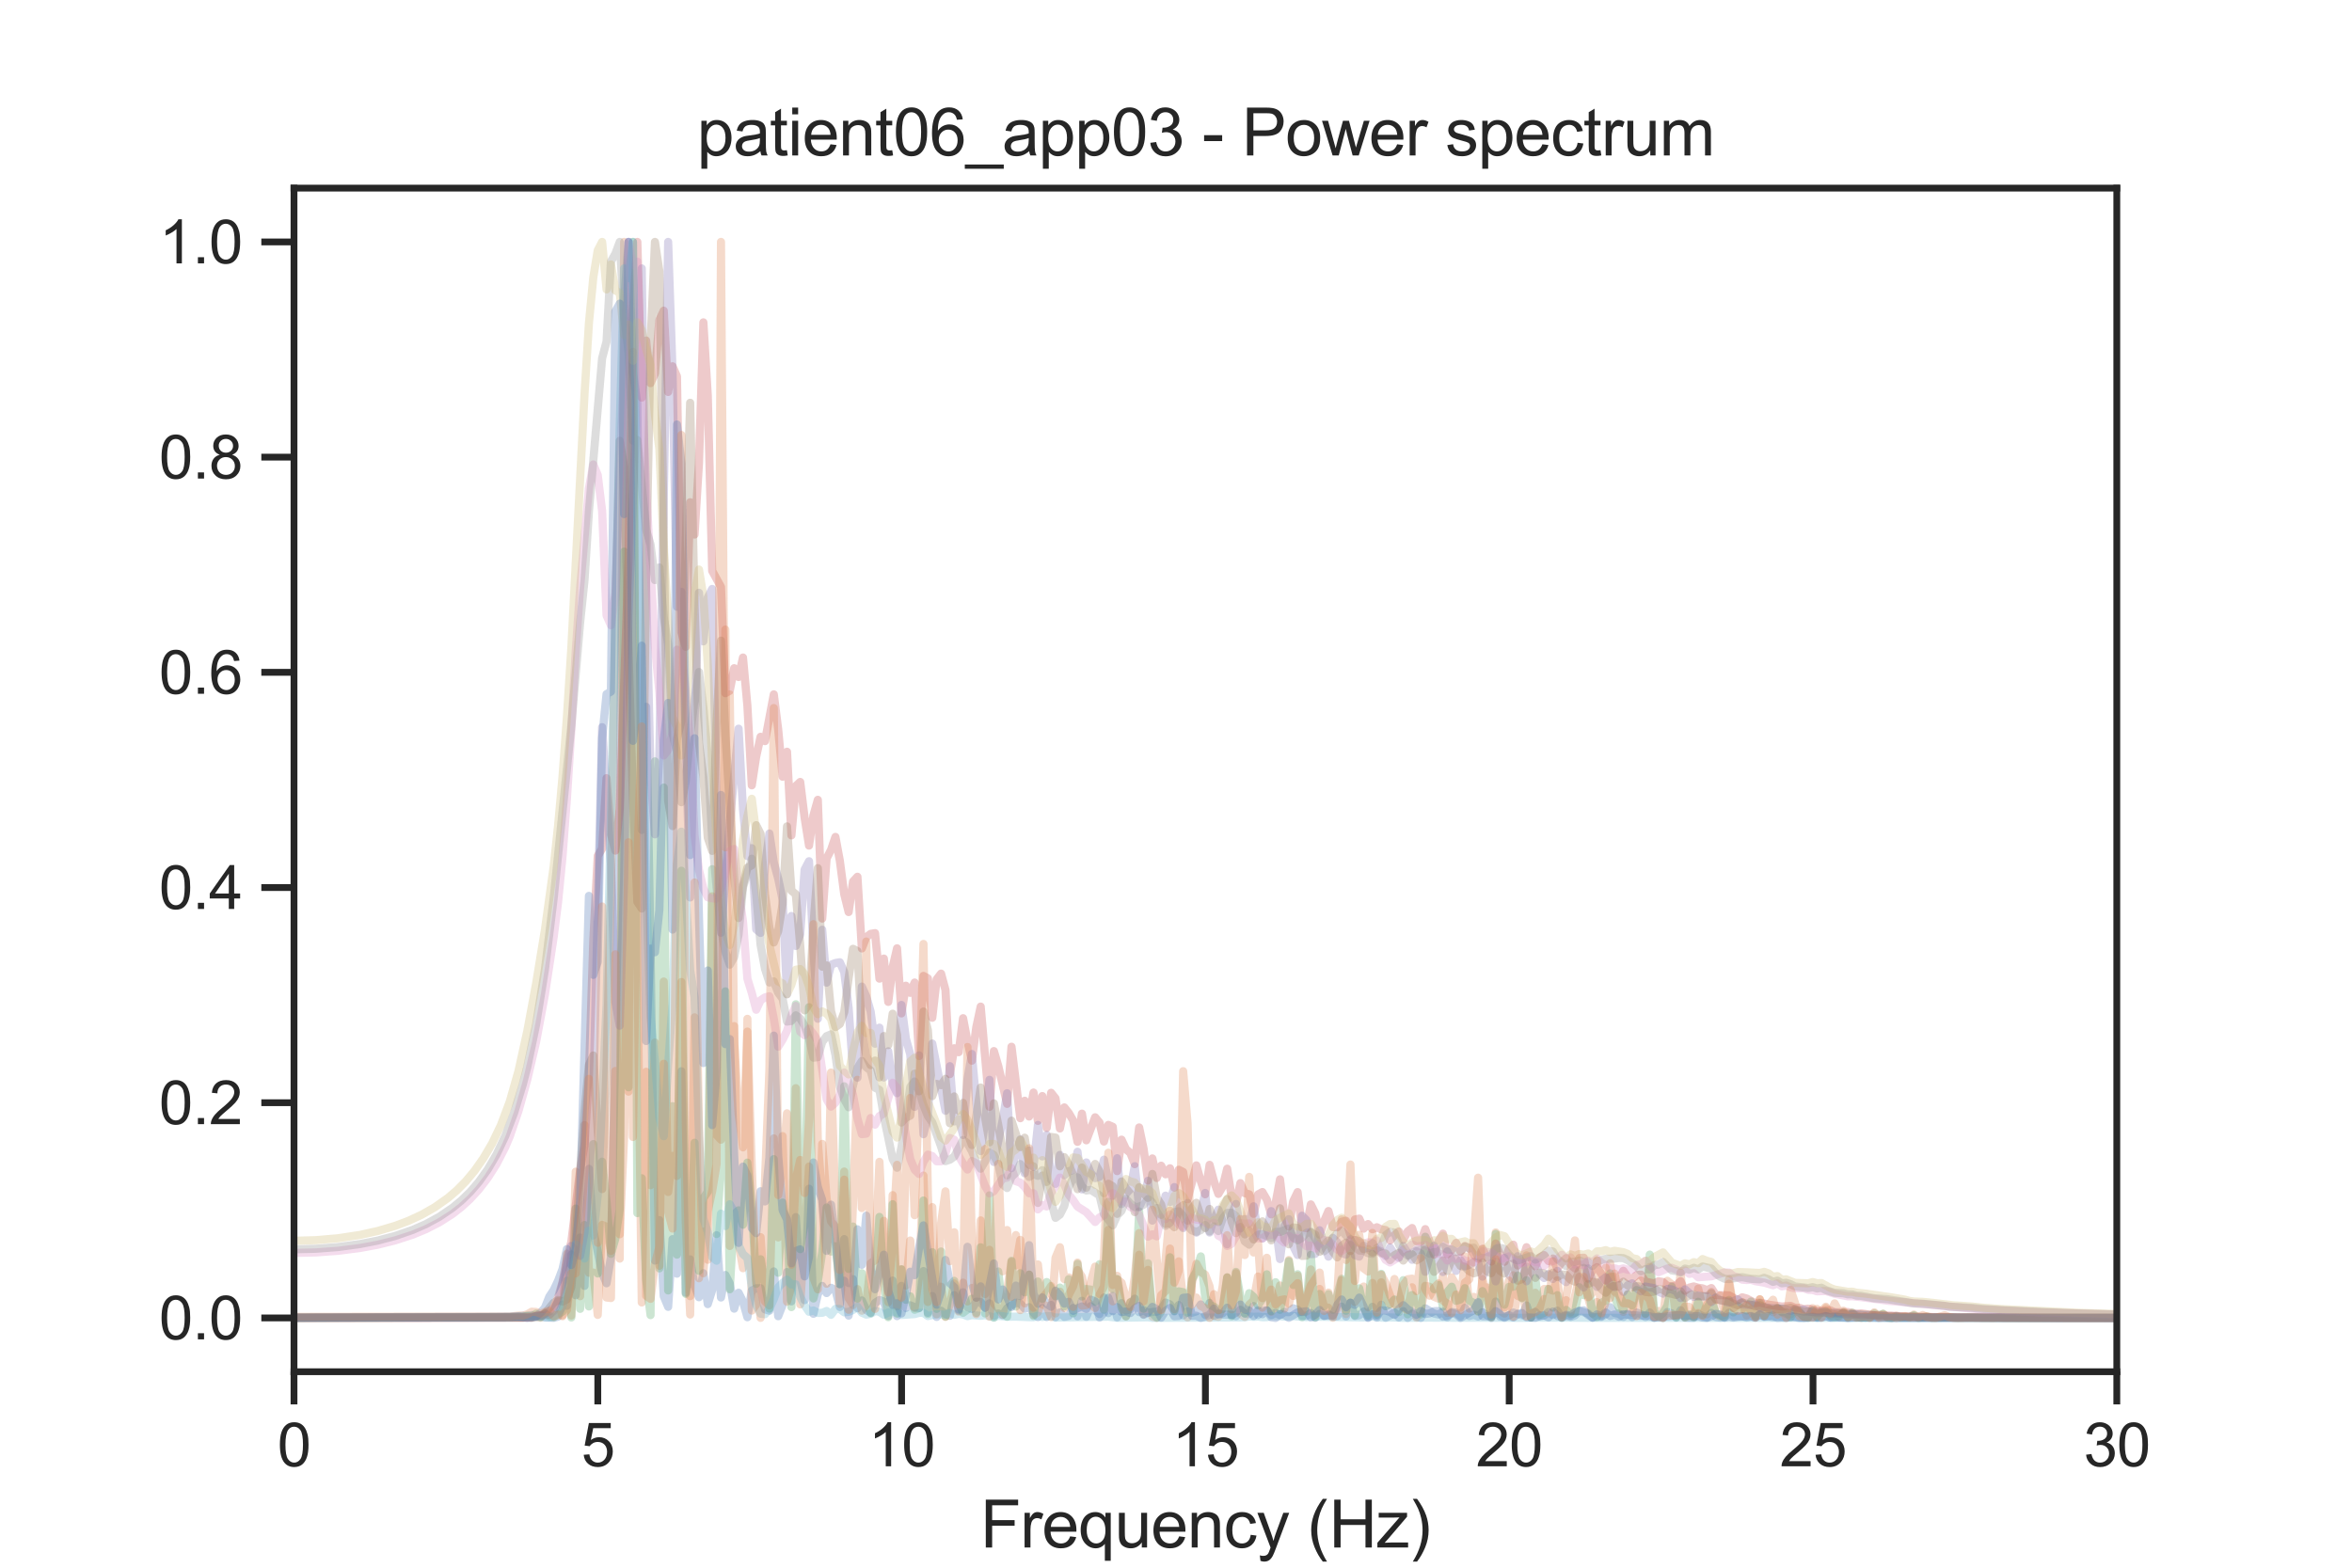 <?xml version="1.0" encoding="utf-8" standalone="no"?>
<!DOCTYPE svg PUBLIC "-//W3C//DTD SVG 1.1//EN"
  "http://www.w3.org/Graphics/SVG/1.1/DTD/svg11.dtd">
<svg xmlns:xlink="http://www.w3.org/1999/xlink" width="432pt" height="288pt" viewBox="0 0 432 288" xmlns="http://www.w3.org/2000/svg" version="1.1">
 <defs>
  <style type="text/css">*{stroke-linejoin: round; stroke-linecap: butt}</style>
 </defs>
 <g id="figure_1">
  <g id="patch_1">
   <path d="M 0 288 
L 432 288 
L 432 0 
L 0 0 
z
" style="fill: #ffffff"/>
  </g>
  <g id="axes_1">
   <g id="patch_2">
    <path d="M 54 252 
L 388.8 252 
L 388.8 34.56 
L 54 34.56 
z
" style="fill: #ffffff"/>
   </g>
   <g id="matplotlib.axis_1">
    <g id="xtick_1">
     <g id="line2d_1">
      <defs>
       <path id="md651f6deef" d="M 0 0 
L 0 6 
" style="stroke: #262626; stroke-width: 1.25"/>
      </defs>
      <g>
       <use xlink:href="#md651f6deef" x="54" y="252" style="fill: #262626; stroke: #262626; stroke-width: 1.25"/>
      </g>
     </g>
     <g id="text_1">
      <!-- 0 -->
      <g style="fill: #262626" transform="translate(50.941 269.374)scale(0.11 -0.11)">
       <defs>
        <path id="ArialMT-30" d="M 266 2259 
Q 266 3072 433 3567 
Q 600 4063 929 4331 
Q 1259 4600 1759 4600 
Q 2128 4600 2406 4451 
Q 2684 4303 2865 4023 
Q 3047 3744 3150 3342 
Q 3253 2941 3253 2259 
Q 3253 1453 3087 958 
Q 2922 463 2592 192 
Q 2263 -78 1759 -78 
Q 1097 -78 719 397 
Q 266 969 266 2259 
z
M 844 2259 
Q 844 1131 1108 757 
Q 1372 384 1759 384 
Q 2147 384 2411 759 
Q 2675 1134 2675 2259 
Q 2675 3391 2411 3762 
Q 2147 4134 1753 4134 
Q 1366 4134 1134 3806 
Q 844 3388 844 2259 
z
" transform="scale(0.016)"/>
       </defs>
       <use xlink:href="#ArialMT-30"/>
      </g>
     </g>
    </g>
    <g id="xtick_2">
     <g id="line2d_2">
      <g>
       <use xlink:href="#md651f6deef" x="109.8" y="252" style="fill: #262626; stroke: #262626; stroke-width: 1.25"/>
      </g>
     </g>
     <g id="text_2">
      <!-- 5 -->
      <g style="fill: #262626" transform="translate(106.741 269.374)scale(0.11 -0.11)">
       <defs>
        <path id="ArialMT-35" d="M 266 1200 
L 856 1250 
Q 922 819 1161 601 
Q 1400 384 1738 384 
Q 2144 384 2425 690 
Q 2706 997 2706 1503 
Q 2706 1984 2436 2262 
Q 2166 2541 1728 2541 
Q 1456 2541 1237 2417 
Q 1019 2294 894 2097 
L 366 2166 
L 809 4519 
L 3088 4519 
L 3088 3981 
L 1259 3981 
L 1013 2750 
Q 1425 3038 1878 3038 
Q 2478 3038 2890 2622 
Q 3303 2206 3303 1553 
Q 3303 931 2941 478 
Q 2500 -78 1738 -78 
Q 1113 -78 717 272 
Q 322 622 266 1200 
z
" transform="scale(0.016)"/>
       </defs>
       <use xlink:href="#ArialMT-35"/>
      </g>
     </g>
    </g>
    <g id="xtick_3">
     <g id="line2d_3">
      <g>
       <use xlink:href="#md651f6deef" x="165.6" y="252" style="fill: #262626; stroke: #262626; stroke-width: 1.25"/>
      </g>
     </g>
     <g id="text_3">
      <!-- 10 -->
      <g style="fill: #262626" transform="translate(159.483 269.374)scale(0.11 -0.11)">
       <defs>
        <path id="ArialMT-31" d="M 2384 0 
L 1822 0 
L 1822 3584 
Q 1619 3391 1289 3197 
Q 959 3003 697 2906 
L 697 3450 
Q 1169 3672 1522 3987 
Q 1875 4303 2022 4600 
L 2384 4600 
L 2384 0 
z
" transform="scale(0.016)"/>
       </defs>
       <use xlink:href="#ArialMT-31"/>
       <use xlink:href="#ArialMT-30" x="55.615"/>
      </g>
     </g>
    </g>
    <g id="xtick_4">
     <g id="line2d_4">
      <g>
       <use xlink:href="#md651f6deef" x="221.4" y="252" style="fill: #262626; stroke: #262626; stroke-width: 1.25"/>
      </g>
     </g>
     <g id="text_4">
      <!-- 15 -->
      <g style="fill: #262626" transform="translate(215.283 269.374)scale(0.11 -0.11)">
       <use xlink:href="#ArialMT-31"/>
       <use xlink:href="#ArialMT-35" x="55.615"/>
      </g>
     </g>
    </g>
    <g id="xtick_5">
     <g id="line2d_5">
      <g>
       <use xlink:href="#md651f6deef" x="277.2" y="252" style="fill: #262626; stroke: #262626; stroke-width: 1.25"/>
      </g>
     </g>
     <g id="text_5">
      <!-- 20 -->
      <g style="fill: #262626" transform="translate(271.083 269.374)scale(0.11 -0.11)">
       <defs>
        <path id="ArialMT-32" d="M 3222 541 
L 3222 0 
L 194 0 
Q 188 203 259 391 
Q 375 700 629 1000 
Q 884 1300 1366 1694 
Q 2113 2306 2375 2664 
Q 2638 3022 2638 3341 
Q 2638 3675 2398 3904 
Q 2159 4134 1775 4134 
Q 1369 4134 1125 3890 
Q 881 3647 878 3216 
L 300 3275 
Q 359 3922 746 4261 
Q 1134 4600 1788 4600 
Q 2447 4600 2831 4234 
Q 3216 3869 3216 3328 
Q 3216 3053 3103 2787 
Q 2991 2522 2730 2228 
Q 2469 1934 1863 1422 
Q 1356 997 1212 845 
Q 1069 694 975 541 
L 3222 541 
z
" transform="scale(0.016)"/>
       </defs>
       <use xlink:href="#ArialMT-32"/>
       <use xlink:href="#ArialMT-30" x="55.615"/>
      </g>
     </g>
    </g>
    <g id="xtick_6">
     <g id="line2d_6">
      <g>
       <use xlink:href="#md651f6deef" x="333" y="252" style="fill: #262626; stroke: #262626; stroke-width: 1.25"/>
      </g>
     </g>
     <g id="text_6">
      <!-- 25 -->
      <g style="fill: #262626" transform="translate(326.883 269.374)scale(0.11 -0.11)">
       <use xlink:href="#ArialMT-32"/>
       <use xlink:href="#ArialMT-35" x="55.615"/>
      </g>
     </g>
    </g>
    <g id="xtick_7">
     <g id="line2d_7">
      <g>
       <use xlink:href="#md651f6deef" x="388.8" y="252" style="fill: #262626; stroke: #262626; stroke-width: 1.25"/>
      </g>
     </g>
     <g id="text_7">
      <!-- 30 -->
      <g style="fill: #262626" transform="translate(382.683 269.374)scale(0.11 -0.11)">
       <defs>
        <path id="ArialMT-33" d="M 269 1209 
L 831 1284 
Q 928 806 1161 595 
Q 1394 384 1728 384 
Q 2125 384 2398 659 
Q 2672 934 2672 1341 
Q 2672 1728 2419 1979 
Q 2166 2231 1775 2231 
Q 1616 2231 1378 2169 
L 1441 2663 
Q 1497 2656 1531 2656 
Q 1891 2656 2178 2843 
Q 2466 3031 2466 3422 
Q 2466 3731 2256 3934 
Q 2047 4138 1716 4138 
Q 1388 4138 1169 3931 
Q 950 3725 888 3313 
L 325 3413 
Q 428 3978 793 4289 
Q 1159 4600 1703 4600 
Q 2078 4600 2393 4439 
Q 2709 4278 2876 4000 
Q 3044 3722 3044 3409 
Q 3044 3113 2884 2869 
Q 2725 2625 2413 2481 
Q 2819 2388 3044 2092 
Q 3269 1797 3269 1353 
Q 3269 753 2831 336 
Q 2394 -81 1725 -81 
Q 1122 -81 723 278 
Q 325 638 269 1209 
z
" transform="scale(0.016)"/>
       </defs>
       <use xlink:href="#ArialMT-33"/>
       <use xlink:href="#ArialMT-30" x="55.615"/>
      </g>
     </g>
    </g>
    <g id="text_8">
     <!-- Frequency (Hz) -->
     <g style="fill: #262626" transform="translate(180.059 284.295)scale(0.12 -0.12)">
      <defs>
       <path id="ArialMT-46" d="M 525 0 
L 525 4581 
L 3616 4581 
L 3616 4041 
L 1131 4041 
L 1131 2622 
L 3281 2622 
L 3281 2081 
L 1131 2081 
L 1131 0 
L 525 0 
z
" transform="scale(0.016)"/>
       <path id="ArialMT-72" d="M 416 0 
L 416 3319 
L 922 3319 
L 922 2816 
Q 1116 3169 1280 3281 
Q 1444 3394 1641 3394 
Q 1925 3394 2219 3213 
L 2025 2691 
Q 1819 2813 1613 2813 
Q 1428 2813 1281 2702 
Q 1134 2591 1072 2394 
Q 978 2094 978 1738 
L 978 0 
L 416 0 
z
" transform="scale(0.016)"/>
       <path id="ArialMT-65" d="M 2694 1069 
L 3275 997 
Q 3138 488 2766 206 
Q 2394 -75 1816 -75 
Q 1088 -75 661 373 
Q 234 822 234 1631 
Q 234 2469 665 2931 
Q 1097 3394 1784 3394 
Q 2450 3394 2872 2941 
Q 3294 2488 3294 1666 
Q 3294 1616 3291 1516 
L 816 1516 
Q 847 969 1125 678 
Q 1403 388 1819 388 
Q 2128 388 2347 550 
Q 2566 713 2694 1069 
z
M 847 1978 
L 2700 1978 
Q 2663 2397 2488 2606 
Q 2219 2931 1791 2931 
Q 1403 2931 1139 2672 
Q 875 2413 847 1978 
z
" transform="scale(0.016)"/>
       <path id="ArialMT-71" d="M 2538 -1272 
L 2538 353 
Q 2406 169 2170 47 
Q 1934 -75 1669 -75 
Q 1078 -75 651 397 
Q 225 869 225 1691 
Q 225 2191 398 2587 
Q 572 2984 901 3189 
Q 1231 3394 1625 3394 
Q 2241 3394 2594 2875 
L 2594 3319 
L 3100 3319 
L 3100 -1272 
L 2538 -1272 
z
M 803 1669 
Q 803 1028 1072 708 
Q 1341 388 1716 388 
Q 2075 388 2334 692 
Q 2594 997 2594 1619 
Q 2594 2281 2320 2615 
Q 2047 2950 1678 2950 
Q 1313 2950 1058 2639 
Q 803 2328 803 1669 
z
" transform="scale(0.016)"/>
       <path id="ArialMT-75" d="M 2597 0 
L 2597 488 
Q 2209 -75 1544 -75 
Q 1250 -75 995 37 
Q 741 150 617 320 
Q 494 491 444 738 
Q 409 903 409 1263 
L 409 3319 
L 972 3319 
L 972 1478 
Q 972 1038 1006 884 
Q 1059 663 1231 536 
Q 1403 409 1656 409 
Q 1909 409 2131 539 
Q 2353 669 2445 892 
Q 2538 1116 2538 1541 
L 2538 3319 
L 3100 3319 
L 3100 0 
L 2597 0 
z
" transform="scale(0.016)"/>
       <path id="ArialMT-6e" d="M 422 0 
L 422 3319 
L 928 3319 
L 928 2847 
Q 1294 3394 1984 3394 
Q 2284 3394 2536 3286 
Q 2788 3178 2913 3003 
Q 3038 2828 3088 2588 
Q 3119 2431 3119 2041 
L 3119 0 
L 2556 0 
L 2556 2019 
Q 2556 2363 2490 2533 
Q 2425 2703 2258 2804 
Q 2091 2906 1866 2906 
Q 1506 2906 1245 2678 
Q 984 2450 984 1813 
L 984 0 
L 422 0 
z
" transform="scale(0.016)"/>
       <path id="ArialMT-63" d="M 2588 1216 
L 3141 1144 
Q 3050 572 2676 248 
Q 2303 -75 1759 -75 
Q 1078 -75 664 370 
Q 250 816 250 1647 
Q 250 2184 428 2587 
Q 606 2991 970 3192 
Q 1334 3394 1763 3394 
Q 2303 3394 2647 3120 
Q 2991 2847 3088 2344 
L 2541 2259 
Q 2463 2594 2264 2762 
Q 2066 2931 1784 2931 
Q 1359 2931 1093 2626 
Q 828 2322 828 1663 
Q 828 994 1084 691 
Q 1341 388 1753 388 
Q 2084 388 2306 591 
Q 2528 794 2588 1216 
z
" transform="scale(0.016)"/>
       <path id="ArialMT-79" d="M 397 -1278 
L 334 -750 
Q 519 -800 656 -800 
Q 844 -800 956 -737 
Q 1069 -675 1141 -563 
Q 1194 -478 1313 -144 
Q 1328 -97 1363 -6 
L 103 3319 
L 709 3319 
L 1400 1397 
Q 1534 1031 1641 628 
Q 1738 1016 1872 1384 
L 2581 3319 
L 3144 3319 
L 1881 -56 
Q 1678 -603 1566 -809 
Q 1416 -1088 1222 -1217 
Q 1028 -1347 759 -1347 
Q 597 -1347 397 -1278 
z
" transform="scale(0.016)"/>
       <path id="ArialMT-20" transform="scale(0.016)"/>
       <path id="ArialMT-28" d="M 1497 -1347 
Q 1031 -759 709 28 
Q 388 816 388 1659 
Q 388 2403 628 3084 
Q 909 3875 1497 4659 
L 1900 4659 
Q 1522 4009 1400 3731 
Q 1209 3300 1100 2831 
Q 966 2247 966 1656 
Q 966 153 1900 -1347 
L 1497 -1347 
z
" transform="scale(0.016)"/>
       <path id="ArialMT-48" d="M 513 0 
L 513 4581 
L 1119 4581 
L 1119 2700 
L 3500 2700 
L 3500 4581 
L 4106 4581 
L 4106 0 
L 3500 0 
L 3500 2159 
L 1119 2159 
L 1119 0 
L 513 0 
z
" transform="scale(0.016)"/>
       <path id="ArialMT-7a" d="M 125 0 
L 125 456 
L 2238 2881 
Q 1878 2863 1603 2863 
L 250 2863 
L 250 3319 
L 2963 3319 
L 2963 2947 
L 1166 841 
L 819 456 
Q 1197 484 1528 484 
L 3063 484 
L 3063 0 
L 125 0 
z
" transform="scale(0.016)"/>
       <path id="ArialMT-29" d="M 791 -1347 
L 388 -1347 
Q 1322 153 1322 1656 
Q 1322 2244 1188 2822 
Q 1081 3291 891 3722 
Q 769 4003 388 4659 
L 791 4659 
Q 1378 3875 1659 3084 
Q 1900 2403 1900 1659 
Q 1900 816 1576 28 
Q 1253 -759 791 -1347 
z
" transform="scale(0.016)"/>
      </defs>
      <use xlink:href="#ArialMT-46"/>
      <use xlink:href="#ArialMT-72" x="61.084"/>
      <use xlink:href="#ArialMT-65" x="94.385"/>
      <use xlink:href="#ArialMT-71" x="150"/>
      <use xlink:href="#ArialMT-75" x="205.615"/>
      <use xlink:href="#ArialMT-65" x="261.23"/>
      <use xlink:href="#ArialMT-6e" x="316.846"/>
      <use xlink:href="#ArialMT-63" x="372.461"/>
      <use xlink:href="#ArialMT-79" x="422.461"/>
      <use xlink:href="#ArialMT-20" x="472.461"/>
      <use xlink:href="#ArialMT-28" x="500.244"/>
      <use xlink:href="#ArialMT-48" x="533.545"/>
      <use xlink:href="#ArialMT-7a" x="605.762"/>
      <use xlink:href="#ArialMT-29" x="655.762"/>
     </g>
    </g>
   </g>
   <g id="matplotlib.axis_2">
    <g id="ytick_1">
     <g id="line2d_8">
      <defs>
       <path id="m2628b5d291" d="M 0 0 
L -6 0 
" style="stroke: #262626; stroke-width: 1.25"/>
      </defs>
      <g>
       <use xlink:href="#m2628b5d291" x="54" y="242.116" style="fill: #262626; stroke: #262626; stroke-width: 1.25"/>
      </g>
     </g>
     <g id="text_9">
      <!-- 0.0 -->
      <g style="fill: #262626" transform="translate(29.21 246.053)scale(0.11 -0.11)">
       <defs>
        <path id="ArialMT-2e" d="M 581 0 
L 581 641 
L 1222 641 
L 1222 0 
L 581 0 
z
" transform="scale(0.016)"/>
       </defs>
       <use xlink:href="#ArialMT-30"/>
       <use xlink:href="#ArialMT-2e" x="55.615"/>
       <use xlink:href="#ArialMT-30" x="83.398"/>
      </g>
     </g>
    </g>
    <g id="ytick_2">
     <g id="line2d_9">
      <g>
       <use xlink:href="#m2628b5d291" x="54" y="202.582" style="fill: #262626; stroke: #262626; stroke-width: 1.25"/>
      </g>
     </g>
     <g id="text_10">
      <!-- 0.2 -->
      <g style="fill: #262626" transform="translate(29.21 206.519)scale(0.11 -0.11)">
       <use xlink:href="#ArialMT-30"/>
       <use xlink:href="#ArialMT-2e" x="55.615"/>
       <use xlink:href="#ArialMT-32" x="83.398"/>
      </g>
     </g>
    </g>
    <g id="ytick_3">
     <g id="line2d_10">
      <g>
       <use xlink:href="#m2628b5d291" x="54" y="163.047" style="fill: #262626; stroke: #262626; stroke-width: 1.25"/>
      </g>
     </g>
     <g id="text_11">
      <!-- 0.4 -->
      <g style="fill: #262626" transform="translate(29.21 166.984)scale(0.11 -0.11)">
       <defs>
        <path id="ArialMT-34" d="M 2069 0 
L 2069 1097 
L 81 1097 
L 81 1613 
L 2172 4581 
L 2631 4581 
L 2631 1613 
L 3250 1613 
L 3250 1097 
L 2631 1097 
L 2631 0 
L 2069 0 
z
M 2069 1613 
L 2069 3678 
L 634 1613 
L 2069 1613 
z
" transform="scale(0.016)"/>
       </defs>
       <use xlink:href="#ArialMT-30"/>
       <use xlink:href="#ArialMT-2e" x="55.615"/>
       <use xlink:href="#ArialMT-34" x="83.398"/>
      </g>
     </g>
    </g>
    <g id="ytick_4">
     <g id="line2d_11">
      <g>
       <use xlink:href="#m2628b5d291" x="54" y="123.513" style="fill: #262626; stroke: #262626; stroke-width: 1.25"/>
      </g>
     </g>
     <g id="text_12">
      <!-- 0.6 -->
      <g style="fill: #262626" transform="translate(29.21 127.45)scale(0.11 -0.11)">
       <defs>
        <path id="ArialMT-36" d="M 3184 3459 
L 2625 3416 
Q 2550 3747 2413 3897 
Q 2184 4138 1850 4138 
Q 1581 4138 1378 3988 
Q 1113 3794 959 3422 
Q 806 3050 800 2363 
Q 1003 2672 1297 2822 
Q 1591 2972 1913 2972 
Q 2475 2972 2870 2558 
Q 3266 2144 3266 1488 
Q 3266 1056 3080 686 
Q 2894 316 2569 119 
Q 2244 -78 1831 -78 
Q 1128 -78 684 439 
Q 241 956 241 2144 
Q 241 3472 731 4075 
Q 1159 4600 1884 4600 
Q 2425 4600 2770 4297 
Q 3116 3994 3184 3459 
z
M 888 1484 
Q 888 1194 1011 928 
Q 1134 663 1356 523 
Q 1578 384 1822 384 
Q 2178 384 2434 671 
Q 2691 959 2691 1453 
Q 2691 1928 2437 2201 
Q 2184 2475 1800 2475 
Q 1419 2475 1153 2201 
Q 888 1928 888 1484 
z
" transform="scale(0.016)"/>
       </defs>
       <use xlink:href="#ArialMT-30"/>
       <use xlink:href="#ArialMT-2e" x="55.615"/>
       <use xlink:href="#ArialMT-36" x="83.398"/>
      </g>
     </g>
    </g>
    <g id="ytick_5">
     <g id="line2d_12">
      <g>
       <use xlink:href="#m2628b5d291" x="54" y="83.978" style="fill: #262626; stroke: #262626; stroke-width: 1.25"/>
      </g>
     </g>
     <g id="text_13">
      <!-- 0.8 -->
      <g style="fill: #262626" transform="translate(29.21 87.915)scale(0.11 -0.11)">
       <defs>
        <path id="ArialMT-38" d="M 1131 2484 
Q 781 2613 612 2850 
Q 444 3088 444 3419 
Q 444 3919 803 4259 
Q 1163 4600 1759 4600 
Q 2359 4600 2725 4251 
Q 3091 3903 3091 3403 
Q 3091 3084 2923 2848 
Q 2756 2613 2416 2484 
Q 2838 2347 3058 2040 
Q 3278 1734 3278 1309 
Q 3278 722 2862 322 
Q 2447 -78 1769 -78 
Q 1091 -78 675 323 
Q 259 725 259 1325 
Q 259 1772 486 2073 
Q 713 2375 1131 2484 
z
M 1019 3438 
Q 1019 3113 1228 2906 
Q 1438 2700 1772 2700 
Q 2097 2700 2305 2904 
Q 2513 3109 2513 3406 
Q 2513 3716 2298 3927 
Q 2084 4138 1766 4138 
Q 1444 4138 1231 3931 
Q 1019 3725 1019 3438 
z
M 838 1322 
Q 838 1081 952 856 
Q 1066 631 1291 507 
Q 1516 384 1775 384 
Q 2178 384 2440 643 
Q 2703 903 2703 1303 
Q 2703 1709 2433 1975 
Q 2163 2241 1756 2241 
Q 1359 2241 1098 1978 
Q 838 1716 838 1322 
z
" transform="scale(0.016)"/>
       </defs>
       <use xlink:href="#ArialMT-30"/>
       <use xlink:href="#ArialMT-2e" x="55.615"/>
       <use xlink:href="#ArialMT-38" x="83.398"/>
      </g>
     </g>
    </g>
    <g id="ytick_6">
     <g id="line2d_13">
      <g>
       <use xlink:href="#m2628b5d291" x="54" y="44.444" style="fill: #262626; stroke: #262626; stroke-width: 1.25"/>
      </g>
     </g>
     <g id="text_14">
      <!-- 1.0 -->
      <g style="fill: #262626" transform="translate(29.21 48.38)scale(0.11 -0.11)">
       <use xlink:href="#ArialMT-31"/>
       <use xlink:href="#ArialMT-2e" x="55.615"/>
       <use xlink:href="#ArialMT-30" x="83.398"/>
      </g>
     </g>
    </g>
   </g>
   <g id="line2d_14">
    <path d="M 54 242.047 
L 93.617 241.965 
L 96.042 241.726 
L 96.851 241.802 
L 97.659 241.587 
L 98.468 241.817 
L 99.276 241.637 
L 100.085 242.021 
L 101.702 242.102 
L 102.51 241.865 
L 103.319 239.672 
L 104.127 239.886 
L 104.936 230.473 
L 105.744 237.967 
L 106.553 227.337 
L 107.361 236.234 
L 108.17 214.725 
L 108.978 225.99 
L 110.595 233.841 
L 111.404 235.749 
L 112.212 230.988 
L 113.829 152.796 
L 114.638 55.283 
L 115.446 44.444 
L 116.255 68.453 
L 117.063 74.092 
L 117.872 152.455 
L 118.68 129.849 
L 119.489 174.651 
L 120.297 231.583 
L 121.106 224.146 
L 121.914 238.149 
L 122.723 240.08 
L 123.531 227.647 
L 124.34 233.988 
L 125.148 196.798 
L 125.957 237.479 
L 126.765 231.355 
L 127.574 236.262 
L 128.382 238.316 
L 129.191 233.901 
L 129.999 239.577 
L 130.808 237.019 
L 131.616 226.922 
L 132.425 238.362 
L 133.233 234.226 
L 134.042 235.783 
L 134.85 240.412 
L 135.659 237.491 
L 136.467 239.116 
L 137.276 241.987 
L 138.084 237.084 
L 138.893 236.676 
L 139.701 236.655 
L 140.51 240.543 
L 141.318 240.79 
L 142.127 233.573 
L 142.935 241.801 
L 143.744 239.736 
L 144.552 233.691 
L 145.361 239.08 
L 146.169 223.593 
L 146.978 235.122 
L 147.786 238.85 
L 148.595 218.377 
L 149.403 241.356 
L 150.212 237.741 
L 151.02 236.24 
L 151.829 237.549 
L 152.637 236.58 
L 153.446 236.976 
L 154.254 240.118 
L 155.063 227.634 
L 155.871 235.708 
L 156.68 234.995 
L 157.488 240.322 
L 158.297 238.912 
L 159.105 240.661 
L 159.914 241.159 
L 160.722 239.349 
L 161.531 238.825 
L 162.339 239.122 
L 163.148 241.76 
L 163.956 235.254 
L 164.765 241.787 
L 165.573 236.221 
L 166.382 240.285 
L 167.19 239.797 
L 167.999 240.127 
L 168.807 240.315 
L 169.616 233.51 
L 170.424 241.17 
L 171.233 238.091 
L 172.041 241.936 
L 172.85 240.801 
L 173.658 241.402 
L 174.467 241.726 
L 175.275 237.932 
L 176.084 240.786 
L 176.892 237.398 
L 177.701 240.169 
L 178.509 240.483 
L 179.318 239.126 
L 180.126 239.207 
L 180.935 240.251 
L 181.743 239.428 
L 182.552 241.749 
L 183.36 241.306 
L 184.169 241.608 
L 184.977 240.337 
L 186.594 239.303 
L 187.403 239.488 
L 188.211 240.43 
L 189.02 240.135 
L 189.828 241.161 
L 190.637 241.968 
L 191.445 240.329 
L 192.254 241.963 
L 193.062 239.73 
L 193.871 241.994 
L 194.679 241.112 
L 195.488 241.919 
L 196.296 241.74 
L 197.105 240.285 
L 197.913 241.832 
L 198.722 238.964 
L 199.53 241.912 
L 200.339 239.943 
L 201.956 241.405 
L 202.764 238.368 
L 203.573 241.231 
L 204.381 238.095 
L 205.19 242.017 
L 205.998 239.404 
L 206.807 240.758 
L 207.615 240.536 
L 208.424 238.572 
L 209.232 241.057 
L 210.041 240.665 
L 210.849 241.197 
L 211.658 241.022 
L 212.466 240.966 
L 213.275 240.546 
L 214.083 239.29 
L 214.892 239.634 
L 215.7 240.917 
L 216.509 239.752 
L 217.317 241.664 
L 218.126 240.916 
L 218.934 241.163 
L 219.743 240.911 
L 220.551 239.635 
L 221.36 241.552 
L 222.168 239.364 
L 222.977 241.727 
L 223.785 241.323 
L 224.594 241.517 
L 226.211 241.531 
L 227.019 241.801 
L 227.828 240.616 
L 228.636 241.315 
L 229.445 241.439 
L 230.253 239.93 
L 231.062 241.594 
L 231.87 240.826 
L 232.679 240.714 
L 233.487 241.598 
L 234.296 241.191 
L 235.104 241.607 
L 235.913 241.021 
L 236.721 241.062 
L 237.53 240.344 
L 238.338 240.587 
L 239.147 241.707 
L 239.955 241.726 
L 240.764 241.214 
L 241.572 242.092 
L 242.381 241.382 
L 243.189 241.764 
L 243.998 241.423 
L 244.806 241.877 
L 245.615 241.8 
L 246.423 240.043 
L 247.232 241.854 
L 248.04 239.308 
L 248.849 241.771 
L 249.657 241.624 
L 250.466 240.952 
L 251.274 241.969 
L 252.083 240.077 
L 252.891 242.068 
L 253.7 239.684 
L 254.508 242.06 
L 255.317 241.671 
L 256.125 241.097 
L 256.934 242.038 
L 257.742 240.873 
L 258.551 242.106 
L 259.359 241.322 
L 260.168 241.846 
L 260.976 242.104 
L 261.785 240.348 
L 263.402 241.315 
L 264.21 241.484 
L 265.019 240.983 
L 265.827 242.004 
L 266.636 241.02 
L 267.444 241.14 
L 268.253 241.846 
L 269.061 240.251 
L 269.87 241.765 
L 270.678 241.524 
L 271.487 241.862 
L 272.295 241.079 
L 273.912 242.115 
L 274.721 239.108 
L 275.529 241.884 
L 276.338 241.916 
L 277.146 241.674 
L 277.955 241.13 
L 279.572 241.638 
L 280.38 239.829 
L 281.189 242.04 
L 281.997 241.022 
L 282.806 241.842 
L 283.614 241.659 
L 284.423 241.047 
L 285.231 241.607 
L 286.04 240.769 
L 286.848 242.087 
L 287.657 241.707 
L 288.465 241.943 
L 289.274 241.655 
L 290.082 240.844 
L 291.699 241.298 
L 292.508 242.067 
L 293.316 241.895 
L 294.125 241.932 
L 294.933 241.46 
L 295.742 240.138 
L 296.55 241.21 
L 297.359 241.361 
L 298.167 241.937 
L 298.976 241.329 
L 299.784 241.978 
L 300.593 241.122 
L 301.401 241.435 
L 302.21 241.961 
L 303.018 241.114 
L 303.827 242.096 
L 304.635 241.825 
L 305.444 242.114 
L 306.252 241.032 
L 307.061 241.285 
L 307.869 242.07 
L 308.678 240.701 
L 309.486 242.065 
L 311.103 242.096 
L 311.912 241.377 
L 312.72 241.769 
L 313.529 242.027 
L 314.337 241.2 
L 315.146 241.947 
L 315.954 242.074 
L 316.763 241.988 
L 317.571 241.132 
L 318.38 241.804 
L 319.997 241.779 
L 320.805 242.047 
L 321.614 241.849 
L 322.422 242.066 
L 323.231 241.554 
L 324.039 241.923 
L 324.848 241.799 
L 325.656 241.987 
L 326.465 241.826 
L 328.89 242.011 
L 329.699 241.833 
L 330.507 242.02 
L 332.124 242.102 
L 332.933 241.834 
L 333.741 242.066 
L 335.358 241.779 
L 336.167 242.066 
L 338.592 241.992 
L 339.401 242.113 
L 340.209 242.009 
L 345.06 242.099 
L 345.869 242.023 
L 347.486 242.107 
L 349.103 242.092 
L 364.464 242.108 
L 389.528 242.116 
L 389.528 242.116 
" clip-path="url(#pa2f7cc908b)" style="fill: none; stroke: #4c72b0; stroke-opacity: 0.3; stroke-width: 1.5; stroke-linecap: round"/>
   </g>
   <g id="line2d_15">
    <path d="M 54 242.084 
L 96.042 242.082 
L 96.851 241.958 
L 97.659 242.094 
L 98.468 241.708 
L 99.276 242.082 
L 100.085 241.173 
L 100.893 241.57 
L 101.702 240.522 
L 102.51 239.049 
L 103.319 241.811 
L 104.127 230.318 
L 104.936 241.677 
L 105.744 215.25 
L 106.553 238.126 
L 107.361 206.686 
L 108.17 233.803 
L 108.978 233.781 
L 109.787 241.56 
L 110.595 225.021 
L 111.404 225.371 
L 112.212 229.795 
L 113.021 196.754 
L 113.829 231.222 
L 114.638 44.444 
L 115.446 200.54 
L 116.255 64.647 
L 117.063 175.65 
L 117.872 239.273 
L 118.68 196.898 
L 119.489 217.73 
L 120.297 191.529 
L 121.106 232.533 
L 121.914 180.318 
L 122.723 218.981 
L 123.531 212.347 
L 124.34 216.028 
L 125.148 180.401 
L 125.957 224.638 
L 126.765 241.487 
L 127.574 186.899 
L 128.382 234.824 
L 129.191 226.256 
L 129.999 231.43 
L 130.808 164.657 
L 131.616 208.515 
L 132.425 209.374 
L 133.233 115.662 
L 134.042 228.899 
L 134.85 188.514 
L 135.659 228.418 
L 136.467 232.98 
L 137.276 187.17 
L 138.084 240.767 
L 138.893 239.672 
L 139.701 227.275 
L 140.51 239.079 
L 141.318 239.817 
L 142.127 209.139 
L 142.935 227.326 
L 143.744 208.715 
L 144.552 239.131 
L 145.361 236.348 
L 146.169 199.916 
L 146.978 239.629 
L 148.595 214.311 
L 149.403 234.746 
L 150.212 236.868 
L 151.02 210.147 
L 151.829 220.221 
L 152.637 224.397 
L 153.446 225.389 
L 154.254 239.553 
L 155.063 215.225 
L 155.871 238.489 
L 156.68 239.753 
L 157.488 236.822 
L 158.297 240.785 
L 159.105 239.717 
L 159.914 232.09 
L 160.722 231.515 
L 161.531 213.441 
L 162.339 230.646 
L 163.148 239.214 
L 163.956 219.561 
L 164.765 239.986 
L 165.573 233.207 
L 166.382 236.162 
L 167.19 227.899 
L 167.999 240.298 
L 168.807 234.563 
L 169.616 215.961 
L 170.424 239.173 
L 171.233 221.761 
L 172.041 241.446 
L 172.85 236.372 
L 173.658 241.941 
L 174.467 239.604 
L 175.275 235.785 
L 176.084 240.953 
L 176.892 235.639 
L 177.701 239.083 
L 178.509 236.607 
L 179.318 238.395 
L 180.126 224.199 
L 180.935 237.728 
L 181.743 229.6 
L 182.552 239.463 
L 183.36 240.365 
L 184.169 241.512 
L 184.977 237.22 
L 185.786 231.794 
L 186.594 232.462 
L 187.403 227.783 
L 188.211 239.446 
L 189.02 234.153 
L 189.828 241.582 
L 190.637 241.062 
L 191.445 238.425 
L 192.254 237.525 
L 193.062 236.262 
L 193.871 241.283 
L 194.679 237.285 
L 195.488 240.296 
L 196.296 237.895 
L 197.105 236.323 
L 197.913 233.324 
L 198.722 234.551 
L 199.53 239.062 
L 201.147 240.296 
L 201.956 237.846 
L 202.764 236.37 
L 203.573 225.948 
L 204.381 236.067 
L 205.19 234.384 
L 205.998 239.63 
L 206.807 241.817 
L 207.615 239.248 
L 208.424 238.973 
L 209.232 230.506 
L 210.041 241.456 
L 210.849 233.284 
L 211.658 241.879 
L 212.466 242.106 
L 213.275 237.923 
L 214.083 237.188 
L 214.892 229.368 
L 215.7 240.502 
L 216.509 231.724 
L 217.317 238.778 
L 218.126 242.03 
L 218.934 235.709 
L 219.743 232.167 
L 220.551 233.677 
L 221.36 234.176 
L 222.168 236.318 
L 222.977 241.708 
L 223.785 241.915 
L 224.594 239.94 
L 225.402 234.677 
L 226.211 240.56 
L 227.019 233.896 
L 227.828 241.337 
L 228.636 241.933 
L 229.445 239.69 
L 230.253 238.93 
L 231.062 234.516 
L 231.87 238.477 
L 232.679 231.068 
L 233.487 240.994 
L 234.296 240.026 
L 235.104 236.143 
L 235.913 240.415 
L 236.721 231.472 
L 237.53 238.079 
L 238.338 234.339 
L 239.147 241.059 
L 239.955 240.958 
L 240.764 233.213 
L 241.572 241.678 
L 242.381 236.786 
L 243.189 240.073 
L 243.998 240.244 
L 244.806 241.668 
L 245.615 240.375 
L 246.423 235.188 
L 247.232 241.409 
L 248.04 230.724 
L 248.849 239.173 
L 249.657 238.159 
L 250.466 236.351 
L 251.274 240.16 
L 252.083 235.691 
L 252.891 240.277 
L 253.7 235.577 
L 254.508 238.444 
L 255.317 239.607 
L 256.125 234.962 
L 256.934 237.802 
L 257.742 240.167 
L 258.551 240.681 
L 259.359 236.484 
L 260.168 242.076 
L 260.976 240.66 
L 261.785 236.22 
L 262.593 236.395 
L 263.402 238.235 
L 264.21 238.565 
L 265.019 234.397 
L 265.827 241.204 
L 266.636 234.659 
L 267.444 236.052 
L 268.253 240.258 
L 269.061 230.806 
L 269.87 240.417 
L 270.678 238.254 
L 271.487 240.955 
L 272.295 234.972 
L 273.104 237.932 
L 273.912 242.016 
L 274.721 226.406 
L 275.529 240.804 
L 276.338 241.316 
L 277.146 239.817 
L 277.955 234.276 
L 278.763 238.072 
L 279.572 238.386 
L 280.38 230.626 
L 281.189 242.007 
L 281.997 237.493 
L 282.806 240.348 
L 283.614 236.803 
L 284.423 236.817 
L 285.231 237.092 
L 286.04 235.199 
L 286.848 241.641 
L 287.657 238.867 
L 288.465 241.129 
L 289.274 238.175 
L 290.082 234.571 
L 290.891 235.46 
L 292.508 241.32 
L 293.316 239.206 
L 294.125 241.459 
L 294.933 239.147 
L 295.742 232.086 
L 296.55 237.273 
L 297.359 237.971 
L 298.167 241.007 
L 298.976 237.735 
L 299.784 241.167 
L 300.593 236.007 
L 301.401 235.231 
L 302.21 241.413 
L 303.018 232.749 
L 303.827 242.061 
L 304.635 240.837 
L 305.444 242.109 
L 306.252 235.296 
L 307.061 235.953 
L 307.869 241.76 
L 308.678 233.795 
L 309.486 242.048 
L 310.295 241.748 
L 311.103 241.921 
L 311.912 236.729 
L 312.72 240.173 
L 313.529 241.461 
L 314.337 237.349 
L 315.146 241.458 
L 315.954 241.841 
L 316.763 241.586 
L 317.571 235.027 
L 318.38 240.318 
L 319.188 239.657 
L 319.997 239.194 
L 320.805 241.684 
L 321.614 240.517 
L 322.422 241.82 
L 323.231 238.699 
L 324.039 240.606 
L 324.848 240.309 
L 325.656 241.069 
L 326.465 240.328 
L 327.273 240.952 
L 328.082 241.412 
L 328.89 241.458 
L 329.699 240.428 
L 331.316 241.901 
L 332.124 242.049 
L 332.933 240.32 
L 333.741 241.875 
L 334.55 240.827 
L 335.358 240.056 
L 336.167 241.668 
L 336.975 241.477 
L 337.784 241.911 
L 338.592 241.197 
L 339.401 242.053 
L 340.209 241.374 
L 341.018 241.676 
L 341.826 242.113 
L 342.635 241.828 
L 343.443 242.101 
L 344.252 241.616 
L 345.06 241.945 
L 345.869 241.36 
L 346.677 242.021 
L 347.486 242.097 
L 348.294 241.713 
L 349.103 241.955 
L 350.72 241.991 
L 351.528 241.492 
L 352.337 242.058 
L 353.145 242.018 
L 353.954 241.786 
L 354.762 242.075 
L 357.996 242.012 
L 359.613 242.101 
L 361.23 242.039 
L 362.847 242.054 
L 366.081 242.116 
L 366.89 242.021 
L 368.507 242.106 
L 370.124 242.108 
L 375.783 242.102 
L 387.911 242.115 
L 389.528 242.116 
L 389.528 242.116 
" clip-path="url(#pa2f7cc908b)" style="fill: none; stroke: #dd8452; stroke-opacity: 0.3; stroke-width: 1.5; stroke-linecap: round"/>
   </g>
   <g id="line2d_16">
    <path d="M 54 242.102 
L 94.425 242.002 
L 96.042 241.944 
L 96.851 241.684 
L 97.659 241.891 
L 98.468 241.309 
L 99.276 241.977 
L 100.085 241.313 
L 100.893 241.816 
L 101.702 241.978 
L 103.319 240.945 
L 104.127 235.283 
L 104.936 242.031 
L 105.744 222.02 
L 106.553 240.448 
L 107.361 225.042 
L 108.17 240.009 
L 108.978 210.183 
L 109.787 233.952 
L 110.595 213.415 
L 111.404 220.702 
L 112.212 230.345 
L 113.021 227.576 
L 113.829 222.139 
L 114.638 101.342 
L 115.446 199.752 
L 116.255 44.444 
L 117.063 222.854 
L 117.872 216.453 
L 118.68 235.1 
L 119.489 241.599 
L 120.297 139.872 
L 121.106 233.012 
L 121.914 144.683 
L 122.723 237.067 
L 123.531 203.216 
L 124.34 230.489 
L 125.148 159.967 
L 125.957 237.696 
L 126.765 230.886 
L 127.574 209.936 
L 128.382 233.459 
L 129.191 220.147 
L 129.999 218.926 
L 130.808 159.678 
L 131.616 226.694 
L 132.425 213.685 
L 133.233 182.12 
L 134.042 236.848 
L 134.85 223.06 
L 135.659 222.347 
L 136.467 224.992 
L 137.276 213.584 
L 138.084 221.297 
L 138.893 235.85 
L 139.701 231.341 
L 141.318 240.399 
L 142.127 212.945 
L 142.935 233.821 
L 143.744 220.924 
L 144.552 225.583 
L 145.361 240.129 
L 146.169 184.489 
L 146.978 229.478 
L 147.786 224.878 
L 148.595 185.034 
L 149.403 238.538 
L 150.212 235.453 
L 151.02 230.038 
L 151.829 221.825 
L 152.637 229.919 
L 153.446 228.946 
L 154.254 235.937 
L 155.063 199.56 
L 155.871 233.119 
L 156.68 225.329 
L 157.488 238.569 
L 158.297 233.889 
L 159.105 238.571 
L 159.914 241.267 
L 160.722 235.649 
L 161.531 223.561 
L 162.339 235.535 
L 163.148 241.982 
L 163.956 221.224 
L 164.765 241.325 
L 165.573 233.173 
L 166.382 238.785 
L 167.19 238.15 
L 167.999 240.617 
L 168.807 240.321 
L 169.616 220.545 
L 170.424 241.405 
L 171.233 230.039 
L 172.041 240.46 
L 172.85 229.913 
L 173.658 241.852 
L 174.467 236.223 
L 175.275 235.309 
L 176.084 239.45 
L 176.892 241.17 
L 177.701 240.56 
L 178.509 238.589 
L 179.318 241.189 
L 180.126 229.138 
L 180.935 241.295 
L 181.743 219.595 
L 182.552 242.068 
L 183.36 233.584 
L 184.169 241.014 
L 184.977 241.895 
L 185.786 231.617 
L 186.594 240.028 
L 187.403 233.905 
L 188.211 237.41 
L 189.02 234.166 
L 189.828 241.755 
L 190.637 235.419 
L 191.445 238.605 
L 192.254 235.529 
L 193.062 236.676 
L 193.871 238.145 
L 194.679 236.539 
L 195.488 239.999 
L 196.296 235.008 
L 197.105 241.28 
L 197.913 232.19 
L 198.722 238.185 
L 199.53 236.803 
L 200.339 236.906 
L 201.147 239.164 
L 201.956 232.25 
L 202.764 240.605 
L 203.573 220.805 
L 204.381 236.781 
L 205.19 234.963 
L 205.998 240.303 
L 206.807 241.848 
L 207.615 239.255 
L 208.424 238.735 
L 209.232 222.556 
L 210.041 240.437 
L 210.849 232.077 
L 211.658 241.249 
L 212.466 242.044 
L 213.275 240.917 
L 214.083 238.315 
L 214.892 230.969 
L 215.7 240.82 
L 216.509 237.231 
L 217.317 237.388 
L 218.126 241.174 
L 218.934 235.061 
L 219.743 233.571 
L 220.551 230.813 
L 221.36 238.262 
L 222.168 239.719 
L 222.977 240.039 
L 223.785 240.692 
L 224.594 240.478 
L 225.402 234.653 
L 226.211 241.811 
L 227.019 233.655 
L 227.828 238.256 
L 228.636 241.295 
L 229.445 237.57 
L 230.253 238.234 
L 231.062 239.804 
L 231.87 238.602 
L 232.679 234.102 
L 233.487 240.855 
L 234.296 235.559 
L 235.104 240.623 
L 235.913 236.936 
L 236.721 231.683 
L 237.53 236.067 
L 238.338 234.08 
L 239.147 241.983 
L 239.955 239.708 
L 240.764 230.532 
L 241.572 242.007 
L 242.381 237.708 
L 243.189 240.014 
L 243.998 237.762 
L 244.806 240.615 
L 245.615 237.968 
L 246.423 234.919 
L 247.232 240.81 
L 248.04 228.71 
L 248.849 241.663 
L 249.657 236.674 
L 250.466 240.201 
L 251.274 241.678 
L 252.083 230.376 
L 252.891 241.494 
L 253.7 234.015 
L 254.508 239.968 
L 255.317 239.596 
L 256.125 238.736 
L 256.934 241.042 
L 257.742 235.175 
L 258.551 241.449 
L 259.359 237.909 
L 260.168 238.763 
L 260.976 241.453 
L 261.785 227.2 
L 262.593 228.882 
L 263.402 236.845 
L 264.21 236.054 
L 265.019 240.053 
L 265.827 237.365 
L 266.636 236.382 
L 267.444 238.982 
L 268.253 238.713 
L 269.061 236.649 
L 269.87 238.938 
L 270.678 239.351 
L 271.487 240.915 
L 272.295 237.181 
L 273.104 238.828 
L 273.912 241.953 
L 274.721 226.676 
L 275.529 238.352 
L 276.338 239.688 
L 277.146 236.417 
L 277.955 236.394 
L 278.763 234.335 
L 279.572 238.524 
L 280.38 235.2 
L 281.189 242.041 
L 281.997 234.791 
L 282.806 241.547 
L 283.614 241.195 
L 284.423 236.794 
L 285.231 240.228 
L 286.04 237.933 
L 286.848 242.087 
L 287.657 240.638 
L 288.465 241.405 
L 289.274 241.241 
L 290.082 236.473 
L 290.891 237.933 
L 291.699 235.894 
L 292.508 241.297 
L 293.316 241.97 
L 294.125 239.319 
L 294.933 238.947 
L 295.742 233.923 
L 296.55 238.209 
L 297.359 240.248 
L 298.167 240.645 
L 298.976 237.788 
L 299.784 239.84 
L 300.593 236.996 
L 301.401 237.294 
L 302.21 241.328 
L 303.018 230.48 
L 303.827 241.066 
L 304.635 241.879 
L 305.444 241.237 
L 306.252 239.88 
L 307.061 236.383 
L 307.869 242.028 
L 308.678 237.864 
L 309.486 241.994 
L 310.295 241.44 
L 311.103 241.993 
L 311.912 239.145 
L 312.72 241.563 
L 314.337 239 
L 315.146 241.217 
L 315.954 241.741 
L 316.763 241.92 
L 317.571 238.806 
L 318.38 241.097 
L 319.188 239.942 
L 319.997 240.428 
L 320.805 240.735 
L 321.614 239.104 
L 322.422 241.824 
L 323.231 239.396 
L 324.039 241.74 
L 324.848 240.654 
L 325.656 240.598 
L 326.465 240.251 
L 327.273 241.055 
L 328.082 241.059 
L 328.89 241.962 
L 329.699 240.778 
L 330.507 241.007 
L 331.316 241.864 
L 332.124 242.008 
L 332.933 240.746 
L 333.741 241.96 
L 334.55 241.082 
L 335.358 240.884 
L 336.167 241.777 
L 336.975 241.998 
L 337.784 241.714 
L 338.592 241.079 
L 339.401 241.986 
L 340.209 241.162 
L 341.018 242.011 
L 342.635 242.07 
L 343.443 241.94 
L 344.252 241.273 
L 345.06 241.671 
L 345.869 241.351 
L 346.677 242.05 
L 347.486 242.104 
L 348.294 241.847 
L 349.103 242.035 
L 349.911 241.952 
L 350.72 242.012 
L 351.528 241.633 
L 352.337 242.104 
L 353.954 241.911 
L 354.762 242.088 
L 357.996 242.003 
L 359.613 242.087 
L 362.039 242.056 
L 364.464 242.095 
L 367.698 242.099 
L 372.549 242.115 
L 381.443 242.098 
L 389.528 242.116 
L 389.528 242.116 
" clip-path="url(#pa2f7cc908b)" style="fill: none; stroke: #55a868; stroke-opacity: 0.3; stroke-width: 1.5; stroke-linecap: round"/>
   </g>
   <g id="line2d_17">
    <path d="M 54 242.116 
L 96.851 242.045 
L 98.468 241.783 
L 100.085 241.4 
L 100.893 240.911 
L 101.702 240.153 
L 102.51 238.359 
L 103.319 235.546 
L 104.127 231.263 
L 104.936 228.143 
L 106.553 214.919 
L 107.361 210.358 
L 108.17 197.527 
L 108.978 172.703 
L 109.787 157.244 
L 110.595 155.903 
L 111.404 142.965 
L 112.212 153.182 
L 113.021 156.263 
L 113.829 148.578 
L 115.446 102.786 
L 116.255 56.971 
L 117.063 44.444 
L 117.872 73.046 
L 118.68 62.569 
L 119.489 70.378 
L 120.297 68.644 
L 121.106 58.791 
L 121.914 57.081 
L 122.723 72.003 
L 123.531 67.296 
L 124.34 69.138 
L 125.148 116.125 
L 125.957 118.832 
L 126.765 92.269 
L 127.574 98.202 
L 128.382 85.088 
L 129.191 59.223 
L 129.999 72.64 
L 130.808 104.874 
L 132.425 107.822 
L 133.233 127.34 
L 134.042 126.887 
L 134.85 122.757 
L 135.659 124.368 
L 136.467 120.799 
L 137.276 129.655 
L 138.084 144.267 
L 138.893 138.973 
L 139.701 135.357 
L 140.51 136.148 
L 142.127 127.562 
L 142.935 134.026 
L 143.744 142.691 
L 144.552 138.104 
L 145.361 153.466 
L 146.169 144.41 
L 146.978 143.656 
L 147.786 150.227 
L 148.595 155.343 
L 149.403 149.819 
L 150.212 146.939 
L 151.02 168.747 
L 151.829 157.684 
L 152.637 156.135 
L 153.446 153.752 
L 154.254 158.12 
L 155.063 164.264 
L 155.871 167.547 
L 156.68 161.954 
L 157.488 161.07 
L 158.297 174.237 
L 159.105 172.177 
L 159.914 171.565 
L 160.722 171.428 
L 161.531 179.786 
L 162.339 176.106 
L 163.148 184.056 
L 163.956 177.686 
L 164.765 174.215 
L 165.573 186.169 
L 166.382 181.086 
L 167.19 182.389 
L 167.999 180.505 
L 168.807 194.006 
L 169.616 179.284 
L 170.424 179.736 
L 171.233 186.972 
L 172.041 179.915 
L 172.85 178.867 
L 173.658 181.865 
L 174.467 197.328 
L 175.275 192.581 
L 176.084 193.293 
L 176.892 187.055 
L 177.701 191.312 
L 178.509 194.857 
L 179.318 188.72 
L 180.126 184.925 
L 181.743 203.331 
L 182.552 193.098 
L 183.36 195.842 
L 184.977 202.785 
L 185.786 192.297 
L 187.403 205.426 
L 188.211 202.218 
L 189.02 205.119 
L 189.828 200.715 
L 190.637 205.915 
L 191.445 201.359 
L 192.254 207.205 
L 193.062 200.761 
L 193.871 201.785 
L 194.679 207.31 
L 195.488 203.444 
L 196.296 204.453 
L 197.105 205.849 
L 197.913 209.769 
L 198.722 204.589 
L 199.53 209.486 
L 201.147 205.258 
L 201.956 206.229 
L 202.764 209.714 
L 203.573 206.659 
L 204.381 207.004 
L 205.19 215.138 
L 205.998 209.37 
L 206.807 211.115 
L 207.615 211.815 
L 208.424 213.867 
L 209.232 207.128 
L 210.041 210.999 
L 210.849 216.87 
L 211.658 212.816 
L 212.466 216.409 
L 213.275 214.151 
L 214.083 215.728 
L 214.892 214.625 
L 215.7 218.188 
L 216.509 214.901 
L 217.317 215.31 
L 218.126 220.311 
L 219.743 214.094 
L 220.551 216.981 
L 221.36 219.403 
L 222.168 213.992 
L 222.977 217.023 
L 223.785 219.329 
L 224.594 217.949 
L 225.402 214.704 
L 226.211 219.83 
L 227.019 221.104 
L 227.828 217.352 
L 228.636 219.202 
L 229.445 219.402 
L 230.253 222.988 
L 231.062 219.442 
L 231.87 218.992 
L 232.679 220.382 
L 233.487 223.09 
L 234.296 221.012 
L 235.104 216.656 
L 235.913 223.626 
L 236.721 225.32 
L 237.53 220.687 
L 238.338 218.999 
L 239.147 225.492 
L 239.955 225.63 
L 240.764 221.258 
L 241.572 222.882 
L 242.381 226.815 
L 243.189 224.38 
L 243.998 222.482 
L 244.806 225.437 
L 245.615 225.474 
L 246.423 224.447 
L 247.232 224.274 
L 248.04 226.89 
L 248.849 224.04 
L 249.657 223.871 
L 250.466 225.716 
L 251.274 224.868 
L 252.083 225.827 
L 252.891 225.458 
L 253.7 225.85 
L 254.508 225.978 
L 255.317 227.883 
L 256.125 226.928 
L 256.934 226.228 
L 257.742 227.756 
L 258.551 226.225 
L 259.359 225.601 
L 260.168 228.012 
L 260.976 228.148 
L 261.785 225.805 
L 263.402 230.494 
L 264.21 228.045 
L 265.019 226.631 
L 265.827 230.428 
L 266.636 229.607 
L 267.444 228.335 
L 268.253 229.955 
L 269.061 228.893 
L 269.87 229.263 
L 270.678 230.474 
L 271.487 231.234 
L 272.295 229.412 
L 273.104 230.994 
L 273.912 231.754 
L 274.721 228.447 
L 275.529 230.551 
L 276.338 231.795 
L 277.146 229.471 
L 277.955 228.664 
L 278.763 232.482 
L 279.572 231.766 
L 280.38 229.124 
L 281.189 231.088 
L 281.997 232.627 
L 282.806 230.994 
L 283.614 230.578 
L 284.423 231.673 
L 285.231 231.207 
L 286.04 233.041 
L 286.848 231.927 
L 287.657 231.13 
L 288.465 232.324 
L 289.274 233.015 
L 290.082 231.117 
L 290.891 231.05 
L 291.699 234.895 
L 292.508 233.338 
L 293.316 232.791 
L 294.933 235.258 
L 295.742 234.591 
L 296.55 234.554 
L 297.359 234.877 
L 298.167 233.457 
L 298.976 234.631 
L 299.784 234.933 
L 300.593 234.249 
L 301.401 234.159 
L 302.21 235.444 
L 303.827 235.781 
L 304.635 235.382 
L 305.444 235.521 
L 306.252 236.247 
L 307.061 236.296 
L 307.869 236.142 
L 308.678 235.368 
L 309.486 237.131 
L 310.295 236.54 
L 311.103 236.331 
L 311.912 236.568 
L 312.72 236.686 
L 313.529 237.018 
L 314.337 236.629 
L 315.146 237.914 
L 317.571 237.969 
L 319.188 238.861 
L 319.997 238.33 
L 320.805 238.55 
L 322.422 239.407 
L 323.231 239.295 
L 324.848 239.672 
L 327.273 240.023 
L 328.89 239.904 
L 329.699 240.235 
L 330.507 240.254 
L 331.316 240.521 
L 332.124 240.417 
L 333.741 240.851 
L 336.167 240.711 
L 336.975 241.077 
L 339.401 241.038 
L 341.018 241.353 
L 341.826 241.278 
L 343.443 241.506 
L 344.252 241.627 
L 345.06 241.57 
L 349.911 241.845 
L 353.954 241.947 
L 357.996 241.959 
L 360.422 242.005 
L 389.528 242.108 
L 389.528 242.108 
" clip-path="url(#pa2f7cc908b)" style="fill: none; stroke: #c44e52; stroke-opacity: 0.3; stroke-width: 1.5; stroke-linecap: round"/>
   </g>
   <g id="line2d_18">
    <path d="M 54 242.116 
L 96.851 242.065 
L 100.893 241.531 
L 101.702 240.874 
L 102.51 239.024 
L 104.127 232.627 
L 104.936 228.884 
L 106.553 230.706 
L 107.361 226.404 
L 108.17 217.402 
L 108.978 201.007 
L 110.595 133.589 
L 112.212 158.749 
L 113.021 184.091 
L 113.829 188.43 
L 114.638 161.476 
L 115.446 113.054 
L 117.872 49.312 
L 118.68 107.839 
L 119.489 142.335 
L 120.297 153.277 
L 121.106 138.699 
L 122.723 44.444 
L 123.531 68.354 
L 124.34 111.462 
L 125.148 108.723 
L 126.765 164.874 
L 127.574 132.087 
L 128.382 108.899 
L 129.191 117.823 
L 129.999 109.766 
L 130.808 108.2 
L 131.616 147.655 
L 132.425 171.348 
L 134.042 151.125 
L 135.659 133.866 
L 136.467 148.645 
L 137.276 157.277 
L 138.084 155.822 
L 138.893 170.72 
L 139.701 171.384 
L 140.51 159.049 
L 141.318 153.122 
L 142.127 158.422 
L 142.935 161.416 
L 143.744 165.278 
L 144.552 182.656 
L 145.361 168.282 
L 146.169 173.78 
L 146.978 171.636 
L 147.786 159.758 
L 148.595 158.216 
L 149.403 174.451 
L 150.212 187.155 
L 151.02 170.805 
L 151.829 180.523 
L 152.637 177.239 
L 153.446 176.917 
L 154.254 176.778 
L 155.063 178.597 
L 155.871 185.167 
L 156.68 196.756 
L 157.488 197.977 
L 158.297 181.249 
L 159.105 183.041 
L 159.914 185.828 
L 160.722 191.74 
L 161.531 188.792 
L 162.339 197.95 
L 163.148 193.133 
L 163.956 199.174 
L 164.765 200.82 
L 165.573 184.618 
L 166.382 190.773 
L 167.19 193.709 
L 167.999 203.337 
L 168.807 193.877 
L 169.616 208.368 
L 170.424 205.089 
L 171.233 191.712 
L 173.658 204.055 
L 174.467 195.866 
L 175.275 206.02 
L 176.084 205.572 
L 176.892 208.514 
L 177.701 198.211 
L 178.509 193.629 
L 180.126 211.468 
L 180.935 206.065 
L 181.743 198.375 
L 182.552 213.476 
L 184.169 205.762 
L 184.977 200.841 
L 185.786 214.609 
L 187.403 209.335 
L 188.211 215.544 
L 189.02 211.373 
L 189.828 214.345 
L 190.637 206.664 
L 191.445 212.444 
L 192.254 208.499 
L 193.062 216.736 
L 193.871 217.486 
L 194.679 212.17 
L 195.488 215.897 
L 196.296 215.158 
L 197.105 214.936 
L 197.913 211.59 
L 198.722 218.508 
L 199.53 213.554 
L 200.339 215.489 
L 201.147 216.429 
L 201.956 216.19 
L 202.764 213.042 
L 203.573 217.032 
L 204.381 219.661 
L 205.19 212.783 
L 205.998 221.189 
L 206.807 219.301 
L 207.615 218.438 
L 208.424 214.242 
L 209.232 221.781 
L 210.041 220.083 
L 210.849 216.927 
L 211.658 224.243 
L 212.466 221.916 
L 213.275 223.18 
L 214.083 219.652 
L 214.892 220.821 
L 215.7 218.077 
L 216.509 224.025 
L 217.317 225.612 
L 218.126 221.006 
L 219.743 226.451 
L 221.36 219.158 
L 222.168 226.428 
L 222.977 223.942 
L 223.785 222.224 
L 224.594 224.448 
L 225.402 228.587 
L 226.211 223.091 
L 227.019 221.184 
L 227.828 225.686 
L 228.636 223.952 
L 229.445 224.767 
L 230.253 221.611 
L 231.062 226.327 
L 231.87 227.528 
L 232.679 225.976 
L 233.487 222.49 
L 234.296 225.115 
L 235.104 231.298 
L 235.913 225.229 
L 236.721 223.977 
L 237.53 228.904 
L 238.338 230.556 
L 239.147 223.342 
L 239.955 224.163 
L 240.764 230.392 
L 241.572 230.349 
L 242.381 226.013 
L 243.998 230.858 
L 244.806 227.424 
L 245.615 228.215 
L 246.423 230.193 
L 247.232 230.479 
L 248.04 227.672 
L 248.849 230.583 
L 249.657 230.849 
L 250.466 228.849 
L 251.274 229.3 
L 252.083 228.367 
L 252.891 229.552 
L 253.7 229.914 
L 254.508 230.741 
L 255.317 229.181 
L 256.125 230.428 
L 256.934 231.071 
L 257.742 228.897 
L 259.359 231.441 
L 260.168 229.871 
L 260.976 230.272 
L 261.785 233.643 
L 262.593 230.868 
L 263.402 228.856 
L 265.019 233.678 
L 265.827 229.896 
L 266.636 231.519 
L 267.444 233.482 
L 268.253 231.485 
L 269.061 232.647 
L 269.87 232.361 
L 270.678 231.859 
L 271.487 232.011 
L 272.295 234.536 
L 273.104 232.943 
L 273.912 232.107 
L 274.721 235.413 
L 275.529 232.616 
L 276.338 231.1 
L 277.146 234.146 
L 277.955 235.036 
L 278.763 230.774 
L 279.572 231.914 
L 280.38 235.39 
L 281.997 232.017 
L 282.806 234.081 
L 283.614 234.784 
L 284.423 234.036 
L 285.231 234.968 
L 286.04 233.475 
L 286.848 234.912 
L 287.657 235.544 
L 288.465 233.944 
L 289.274 233.209 
L 290.082 235.666 
L 290.891 236.527 
L 291.699 233.025 
L 292.508 235.348 
L 293.316 236.423 
L 294.125 235.286 
L 294.933 234.634 
L 295.742 235.975 
L 296.55 236.462 
L 297.359 236.075 
L 298.167 237.333 
L 298.976 236.095 
L 299.784 235.765 
L 300.593 236.649 
L 301.401 237.24 
L 302.21 236.341 
L 303.827 236.657 
L 304.635 237.3 
L 305.444 237.656 
L 306.252 236.785 
L 307.061 236.875 
L 307.869 237.223 
L 308.678 238.465 
L 309.486 236.865 
L 311.103 238.26 
L 311.912 237.98 
L 312.72 238.215 
L 313.529 238.142 
L 314.337 239.214 
L 315.146 238.357 
L 315.954 238.851 
L 317.571 239.319 
L 319.188 238.7 
L 319.997 239.639 
L 321.614 239.768 
L 322.422 239.629 
L 323.231 240.216 
L 324.039 240.174 
L 328.082 240.524 
L 328.89 240.826 
L 329.699 240.529 
L 330.507 240.731 
L 331.316 240.579 
L 332.124 240.969 
L 334.55 241.035 
L 335.358 241.097 
L 336.167 241.384 
L 336.975 241.131 
L 339.401 241.524 
L 341.018 241.417 
L 341.826 241.63 
L 343.443 241.633 
L 344.252 241.595 
L 345.06 241.78 
L 346.677 241.806 
L 347.486 241.776 
L 349.103 241.91 
L 351.528 241.94 
L 352.337 242.007 
L 353.954 241.979 
L 360.422 242.029 
L 378.209 242.112 
L 389.528 242.11 
L 389.528 242.11 
" clip-path="url(#pa2f7cc908b)" style="fill: none; stroke: #8172b3; stroke-opacity: 0.3; stroke-width: 1.5; stroke-linecap: round"/>
   </g>
   <g id="line2d_19">
    <path d="M 54 242.116 
L 98.468 242.016 
L 99.276 241.843 
L 100.085 241.315 
L 101.702 239.323 
L 102.51 238.818 
L 103.319 239.104 
L 104.127 238.705 
L 104.936 236.434 
L 105.744 228.088 
L 106.553 215.247 
L 107.361 204.25 
L 108.17 195.618 
L 108.978 193.91 
L 109.787 207.716 
L 110.595 218.442 
L 111.404 196.021 
L 112.212 163.131 
L 113.021 111.935 
L 113.829 80.987 
L 114.638 85.751 
L 115.446 119.572 
L 116.255 146.64 
L 117.063 165.677 
L 117.872 166.903 
L 118.68 105.334 
L 119.489 63.065 
L 120.297 44.444 
L 121.106 49.847 
L 122.723 147.141 
L 123.531 151.755 
L 124.34 135.723 
L 125.148 132.416 
L 125.957 99.409 
L 126.765 73.998 
L 127.574 111.173 
L 128.382 136.452 
L 129.191 142.728 
L 129.999 153.902 
L 130.808 156.314 
L 131.616 132.779 
L 132.425 117.694 
L 133.233 134.951 
L 134.85 161.207 
L 135.659 168.645 
L 136.467 162.589 
L 137.276 159.397 
L 138.084 158.954 
L 138.893 151.596 
L 139.701 153.196 
L 140.51 164.284 
L 141.318 170.425 
L 142.127 173.142 
L 142.935 171.059 
L 143.744 166.034 
L 144.552 151.818 
L 145.361 163.621 
L 146.169 164.29 
L 146.978 173.669 
L 147.786 185.611 
L 148.595 184.39 
L 149.403 170.017 
L 150.212 159.489 
L 151.02 177.585 
L 151.829 177.354 
L 152.637 185.742 
L 153.446 188.692 
L 154.254 188.113 
L 155.063 185.933 
L 155.871 179.653 
L 156.68 174.311 
L 157.488 174.723 
L 158.297 189.347 
L 159.105 193.98 
L 159.914 195.674 
L 160.722 194.843 
L 161.531 197.93 
L 162.339 190.335 
L 163.148 191.982 
L 163.956 186.232 
L 164.765 190.106 
L 165.573 206.221 
L 166.382 205.326 
L 167.19 204.95 
L 167.999 197.229 
L 168.807 200.485 
L 169.616 185.833 
L 170.424 189.255 
L 171.233 201.364 
L 172.041 199.133 
L 172.85 199.346 
L 173.658 198.196 
L 174.467 206.355 
L 175.275 201.426 
L 176.084 204.033 
L 176.892 202.616 
L 177.701 208.147 
L 178.509 210.361 
L 180.126 199.791 
L 180.935 205.283 
L 181.743 209.851 
L 182.552 202.706 
L 183.36 206.69 
L 184.977 215.93 
L 185.786 205.881 
L 187.403 210.741 
L 188.211 209.009 
L 189.02 213.968 
L 189.828 214.281 
L 190.637 220.987 
L 191.445 215.961 
L 192.254 217.132 
L 193.062 208.875 
L 193.871 208.991 
L 194.679 214.264 
L 195.488 212.584 
L 196.296 213.9 
L 197.105 215.876 
L 197.913 218.461 
L 198.722 214.503 
L 199.53 218.192 
L 201.147 213.83 
L 201.956 215.219 
L 202.764 219.192 
L 203.573 217.468 
L 204.381 217.932 
L 205.19 222.991 
L 205.998 217.052 
L 206.807 218.309 
L 207.615 219.289 
L 208.424 222.685 
L 209.232 218.123 
L 210.041 219.223 
L 210.849 220.057 
L 211.658 215.666 
L 212.466 220.057 
L 213.275 221.286 
L 214.083 224.852 
L 214.892 224.672 
L 215.7 225.451 
L 216.509 222.007 
L 217.317 221.404 
L 218.126 224.248 
L 218.934 222.014 
L 219.743 220.973 
L 220.551 223.466 
L 221.36 225.598 
L 222.168 222.099 
L 222.977 223.984 
L 223.785 224.493 
L 224.594 222.04 
L 225.402 220.298 
L 226.211 224.445 
L 227.019 226.54 
L 227.828 225.406 
L 228.636 226.767 
L 229.445 226.107 
L 230.253 227.69 
L 231.062 225.29 
L 231.87 224.376 
L 232.679 225.695 
L 233.487 227.872 
L 234.296 226.256 
L 235.104 221.978 
L 235.913 227.631 
L 236.721 228.594 
L 237.53 225.487 
L 238.338 225.603 
L 239.147 230.723 
L 239.955 230.675 
L 240.764 226.39 
L 241.572 226.815 
L 242.381 229.967 
L 243.189 228.735 
L 243.998 227.901 
L 244.806 229.971 
L 245.615 230.995 
L 246.423 228.878 
L 247.232 228.274 
L 248.04 229.819 
L 248.849 227.803 
L 249.657 227.996 
L 250.466 229.479 
L 251.274 229.461 
L 252.083 230.092 
L 252.891 229.71 
L 253.7 230.22 
L 254.508 230.29 
L 255.317 231.491 
L 256.125 230.592 
L 256.934 230.152 
L 257.742 231.578 
L 258.551 230.593 
L 259.359 230.415 
L 260.168 231.543 
L 260.976 231.068 
L 261.785 229.479 
L 262.593 231.11 
L 263.402 233.647 
L 264.21 232.889 
L 265.019 231.567 
L 265.827 233.494 
L 266.636 231.339 
L 267.444 231.289 
L 268.253 232.563 
L 269.061 232.741 
L 269.87 233.54 
L 270.678 233.915 
L 271.487 233.702 
L 272.295 231.919 
L 273.104 233.587 
L 273.912 233.9 
L 274.721 231.761 
L 275.529 233.482 
L 276.338 233.959 
L 277.146 232.387 
L 277.955 232.152 
L 278.763 235.279 
L 279.572 234.978 
L 280.38 232.68 
L 281.189 233.45 
L 281.997 234.755 
L 282.806 233.768 
L 283.614 233.939 
L 284.423 234.63 
L 285.231 233.796 
L 286.04 234.621 
L 286.848 234.122 
L 287.657 234.22 
L 288.465 235.087 
L 289.274 235.456 
L 290.082 233.381 
L 290.891 232.925 
L 291.699 235.877 
L 292.508 235.483 
L 293.316 235.609 
L 294.125 236.793 
L 294.933 237.488 
L 295.742 236.506 
L 296.55 236.214 
L 297.359 236.37 
L 298.167 235.462 
L 298.976 236.17 
L 299.784 236.511 
L 300.593 236.278 
L 301.401 236.375 
L 302.21 237.342 
L 303.018 237.422 
L 303.827 237.258 
L 304.635 236.834 
L 305.444 236.912 
L 306.252 237.495 
L 307.869 237.888 
L 308.678 237.224 
L 309.486 238.471 
L 310.295 237.931 
L 311.103 237.809 
L 311.912 238.176 
L 312.72 238.096 
L 313.529 238.142 
L 314.337 237.573 
L 315.146 238.709 
L 317.571 239.098 
L 318.38 239.505 
L 319.188 239.782 
L 319.997 239.317 
L 321.614 239.685 
L 322.422 240.003 
L 323.231 239.798 
L 324.848 240.405 
L 325.656 240.587 
L 327.273 240.42 
L 328.082 240.407 
L 328.89 240.233 
L 329.699 240.641 
L 330.507 240.72 
L 331.316 240.979 
L 332.124 240.901 
L 333.741 241.232 
L 336.167 241.129 
L 336.975 241.327 
L 338.592 241.27 
L 339.401 241.313 
L 341.018 241.54 
L 341.826 241.455 
L 347.486 241.874 
L 349.103 241.884 
L 351.528 241.928 
L 353.954 241.982 
L 368.507 242.07 
L 379.017 242.11 
L 389.528 242.109 
L 389.528 242.109 
" clip-path="url(#pa2f7cc908b)" style="fill: none; stroke: #937860; stroke-opacity: 0.3; stroke-width: 1.5; stroke-linecap: round"/>
   </g>
   <g id="line2d_20">
    <path d="M 54 230.176 
L 58.043 230.08 
L 62.085 229.786 
L 66.128 229.27 
L 69.362 228.671 
L 72.596 227.868 
L 75.83 226.811 
L 78.255 225.804 
L 80.681 224.562 
L 83.106 223.013 
L 84.723 221.756 
L 86.34 220.268 
L 87.957 218.502 
L 89.574 216.398 
L 91.191 213.859 
L 92.808 210.712 
L 93.617 208.809 
L 95.234 204.095 
L 96.851 198.318 
L 98.468 191.403 
L 100.085 182.723 
L 101.702 172.082 
L 102.51 165.657 
L 103.319 157.346 
L 104.127 146.717 
L 104.936 134.161 
L 105.744 119.642 
L 106.553 108.014 
L 108.17 89.737 
L 108.978 85.33 
L 109.787 87.259 
L 110.595 93.869 
L 111.404 113.07 
L 112.212 114.865 
L 113.021 108.967 
L 115.446 44.444 
L 116.255 48.658 
L 117.063 48.061 
L 117.872 70.692 
L 118.68 89.869 
L 120.297 118.786 
L 121.106 127.072 
L 121.914 138.787 
L 122.723 137.763 
L 123.531 134.691 
L 124.34 119.35 
L 125.148 120.029 
L 125.957 126.917 
L 126.765 136.96 
L 127.574 153.45 
L 128.382 159.79 
L 129.191 163.222 
L 129.999 164.845 
L 130.808 165.042 
L 131.616 165.065 
L 132.425 163.353 
L 134.042 156.342 
L 134.85 155.968 
L 135.659 163.52 
L 136.467 169.245 
L 137.276 179.8 
L 138.084 182.42 
L 138.893 185.502 
L 139.701 183.756 
L 140.51 183.232 
L 141.318 183.028 
L 142.127 187.132 
L 142.935 192.289 
L 143.744 191.005 
L 144.552 189.364 
L 145.361 186.586 
L 146.169 184.794 
L 146.978 189.532 
L 147.786 190.179 
L 148.595 188.98 
L 149.403 189.941 
L 150.212 191.212 
L 151.829 201.946 
L 152.637 203.303 
L 153.446 202.573 
L 154.254 201.113 
L 155.063 197.029 
L 155.871 198.915 
L 156.68 201.123 
L 157.488 205.455 
L 158.297 208.356 
L 159.105 208.268 
L 159.914 205.391 
L 160.722 206.614 
L 161.531 205.029 
L 162.339 204.552 
L 163.956 198.913 
L 164.765 199.867 
L 167.19 212.927 
L 167.999 214.882 
L 168.807 215.67 
L 169.616 213.425 
L 170.424 212.119 
L 171.233 212.378 
L 172.041 213.338 
L 172.85 213.342 
L 173.658 211.834 
L 174.467 209.062 
L 175.275 209.39 
L 176.084 212.334 
L 176.892 213.763 
L 177.701 214.864 
L 178.509 213.292 
L 179.318 213.718 
L 180.935 217.894 
L 181.743 219.239 
L 182.552 218.828 
L 184.169 216.495 
L 184.977 216.331 
L 185.786 214.579 
L 186.594 216.996 
L 187.403 217.261 
L 188.211 218.039 
L 189.02 219.217 
L 189.828 219.21 
L 190.637 222.179 
L 191.445 221.374 
L 192.254 221.643 
L 193.062 219.124 
L 193.871 217.906 
L 194.679 216.326 
L 195.488 217.635 
L 196.296 219.486 
L 197.105 220.479 
L 197.913 221.669 
L 199.53 222.687 
L 201.147 224.493 
L 201.956 223.639 
L 202.764 223.297 
L 203.573 220.361 
L 204.381 219.183 
L 205.19 219.858 
L 205.998 220.688 
L 206.807 220.717 
L 207.615 221.749 
L 208.424 222.042 
L 209.232 223.201 
L 210.849 227.197 
L 211.658 226.763 
L 212.466 227.129 
L 213.275 223.694 
L 214.083 223.963 
L 214.892 223.118 
L 216.509 224.972 
L 217.317 225.382 
L 218.126 224.449 
L 218.934 223.689 
L 219.743 224.065 
L 220.551 224.132 
L 222.168 224.999 
L 222.977 224.658 
L 223.785 227.009 
L 224.594 227.424 
L 225.402 228.904 
L 226.211 228.506 
L 227.019 227.098 
L 227.828 224.727 
L 228.636 224.821 
L 229.445 224.765 
L 230.253 225.875 
L 231.062 227.5 
L 231.87 227.527 
L 232.679 226.952 
L 234.296 226.779 
L 235.104 227.657 
L 235.913 228.274 
L 236.721 227.055 
L 237.53 227.566 
L 238.338 227.399 
L 239.147 228.066 
L 239.955 228.921 
L 240.764 228.824 
L 241.572 229.377 
L 242.381 228.481 
L 243.189 227.803 
L 243.998 227.974 
L 244.806 228.635 
L 245.615 229.566 
L 246.423 229.805 
L 247.232 229.222 
L 248.04 228.042 
L 248.849 227.806 
L 249.657 228.42 
L 250.466 228.523 
L 251.274 228.22 
L 252.083 228.268 
L 252.891 227.885 
L 253.7 230.093 
L 254.508 231.461 
L 255.317 231.927 
L 256.934 230.931 
L 257.742 229.58 
L 258.551 229.34 
L 259.359 228.613 
L 260.168 228.999 
L 261.785 228.726 
L 262.593 229.128 
L 263.402 229.267 
L 264.21 230.304 
L 265.019 230.485 
L 265.827 231.561 
L 266.636 230.79 
L 267.444 231.284 
L 268.253 231.074 
L 269.061 231.614 
L 269.87 231.678 
L 270.678 231.874 
L 271.487 231.386 
L 272.295 229.856 
L 273.912 230.129 
L 275.529 231.316 
L 277.146 230.804 
L 278.763 231.65 
L 279.572 232.021 
L 280.38 231.905 
L 281.189 231.563 
L 281.997 231.837 
L 282.806 231.944 
L 283.614 232.546 
L 284.423 231.849 
L 285.231 231.685 
L 286.04 231.307 
L 286.848 230.52 
L 287.657 231.21 
L 288.465 230.978 
L 289.274 232.281 
L 290.082 232.289 
L 290.891 232.444 
L 291.699 231.593 
L 292.508 231.906 
L 293.316 231.185 
L 294.125 231.996 
L 294.933 232.451 
L 295.742 233.105 
L 296.55 232.996 
L 297.359 233.229 
L 298.167 233.015 
L 298.976 233.266 
L 299.784 233.278 
L 300.593 232.366 
L 301.401 232.274 
L 302.21 231.622 
L 303.018 232.532 
L 303.827 233.238 
L 304.635 233.711 
L 306.252 233.039 
L 307.061 232.907 
L 308.678 233.588 
L 309.486 233.391 
L 310.295 234.017 
L 311.103 233.894 
L 311.912 234.648 
L 314.337 234.478 
L 316.763 233.751 
L 317.571 233.778 
L 318.38 234.423 
L 319.188 234.658 
L 319.997 235.086 
L 320.805 235.158 
L 321.614 235.099 
L 322.422 235.369 
L 324.039 235.636 
L 325.656 236.107 
L 326.465 235.767 
L 327.273 236.316 
L 328.082 236.171 
L 328.89 236.52 
L 329.699 236.668 
L 331.316 236.664 
L 332.124 236.959 
L 332.933 236.984 
L 333.741 237.228 
L 335.358 237.173 
L 336.975 237.677 
L 339.401 238.157 
L 340.209 238.133 
L 341.826 238.3 
L 346.677 238.955 
L 363.656 240.545 
L 374.166 241.068 
L 389.528 241.53 
L 389.528 241.53 
" clip-path="url(#pa2f7cc908b)" style="fill: none; stroke: #da8bc3; stroke-opacity: 0.3; stroke-width: 1.5; stroke-linecap: round"/>
   </g>
   <g id="line2d_21">
    <path d="M 54 229.509 
L 58.043 229.407 
L 62.085 229.095 
L 66.128 228.547 
L 69.362 227.911 
L 72.596 227.058 
L 75.83 225.935 
L 78.255 224.866 
L 80.681 223.544 
L 83.106 221.896 
L 84.723 220.565 
L 86.34 218.995 
L 87.957 217.119 
L 89.574 214.856 
L 91.191 212.099 
L 92.808 208.691 
L 94.425 204.458 
L 96.042 199.153 
L 96.851 196.003 
L 98.468 188.212 
L 100.085 178.147 
L 101.702 164.941 
L 104.936 133.323 
L 106.553 114.377 
L 107.361 106.587 
L 108.17 93.94 
L 110.595 65.809 
L 111.404 62.743 
L 112.212 48.045 
L 113.021 46.628 
L 113.829 44.444 
L 114.638 58.161 
L 115.446 64.675 
L 116.255 80.929 
L 117.063 80.839 
L 118.68 97.319 
L 119.489 100.038 
L 120.297 106.567 
L 121.106 104.257 
L 121.914 113.371 
L 122.723 118.387 
L 123.531 134.714 
L 124.34 138.167 
L 125.148 147.37 
L 125.957 143.565 
L 126.765 135.031 
L 127.574 128.461 
L 128.382 123.452 
L 129.191 129.953 
L 129.999 139.024 
L 130.808 154.078 
L 131.616 163.012 
L 132.425 170.705 
L 133.233 174.892 
L 134.042 177.22 
L 134.85 175.832 
L 135.659 171.657 
L 136.467 163.008 
L 138.084 157.764 
L 138.893 164.319 
L 139.701 173.596 
L 140.51 177.974 
L 141.318 180.495 
L 142.127 180.293 
L 142.935 182.379 
L 143.744 183.46 
L 144.552 187.678 
L 145.361 187.553 
L 146.169 186.531 
L 146.978 187.094 
L 147.786 188.451 
L 148.595 190.767 
L 149.403 194.299 
L 150.212 194.214 
L 151.02 191.415 
L 151.829 190.355 
L 152.637 190.012 
L 153.446 193.787 
L 154.254 199.594 
L 155.063 201.905 
L 155.871 203.414 
L 156.68 199.374 
L 157.488 196.206 
L 158.297 194.924 
L 159.105 196.047 
L 159.914 196.674 
L 160.722 199.819 
L 161.531 200.219 
L 162.339 205.103 
L 163.956 212.913 
L 164.765 214.526 
L 165.573 210.789 
L 167.19 199.694 
L 167.999 198.686 
L 168.807 200.356 
L 169.616 203.023 
L 170.424 205.012 
L 171.233 206.182 
L 172.85 210.639 
L 173.658 213.312 
L 174.467 213.045 
L 175.275 212.477 
L 176.892 209.429 
L 177.701 210.025 
L 178.509 211.49 
L 179.318 213.463 
L 180.126 214.706 
L 180.935 213.341 
L 181.743 211.718 
L 182.552 212.203 
L 183.36 213.872 
L 184.169 217.598 
L 184.977 218.253 
L 185.786 216.195 
L 186.594 215.456 
L 187.403 213.858 
L 188.211 214.831 
L 189.02 216.217 
L 189.828 215.697 
L 190.637 216.012 
L 191.445 214.969 
L 193.062 220.752 
L 193.871 223.731 
L 194.679 223.134 
L 195.488 221.533 
L 196.296 218.096 
L 197.105 216.374 
L 197.913 216.287 
L 198.722 217.995 
L 199.53 218.705 
L 200.339 218.587 
L 201.956 219.605 
L 202.764 223.051 
L 204.381 225.109 
L 205.19 223.284 
L 205.998 222.421 
L 206.807 220.263 
L 207.615 221.105 
L 208.424 221.751 
L 209.232 221.682 
L 210.041 221.321 
L 210.849 220.298 
L 211.658 220.863 
L 212.466 222.618 
L 214.083 225.206 
L 214.892 224.622 
L 215.7 222.667 
L 216.509 222.523 
L 217.317 223.399 
L 218.126 225.174 
L 218.934 226.051 
L 219.743 226.293 
L 220.551 225.991 
L 221.36 225.04 
L 222.168 226.216 
L 222.977 225.3 
L 223.785 226.158 
L 224.594 223.822 
L 225.402 222.834 
L 226.211 222.806 
L 227.019 223.417 
L 228.636 228.065 
L 229.445 228.659 
L 230.253 227.544 
L 231.062 226.841 
L 231.87 226.715 
L 233.487 227.448 
L 234.296 226.308 
L 235.104 226.321 
L 236.721 225.69 
L 237.53 227.339 
L 238.338 227.851 
L 239.147 227.392 
L 239.955 226.479 
L 240.764 226.273 
L 241.572 227.511 
L 242.381 229.011 
L 243.189 229.859 
L 243.998 229.189 
L 244.806 227.459 
L 245.615 226.598 
L 246.423 226.079 
L 247.232 226.981 
L 248.04 227.677 
L 248.849 229.035 
L 249.657 229.736 
L 250.466 229.763 
L 251.274 230.223 
L 252.083 230.341 
L 252.891 229.246 
L 253.7 228.993 
L 254.508 226.913 
L 255.317 226.31 
L 256.125 226.436 
L 256.934 228.576 
L 257.742 229.951 
L 258.551 230.653 
L 260.168 229.657 
L 260.976 229.59 
L 261.785 229.751 
L 262.593 230.333 
L 263.402 230.014 
L 264.21 230.011 
L 265.019 229.043 
L 265.827 229.565 
L 266.636 229.549 
L 267.444 230.016 
L 268.253 229.897 
L 269.061 229 
L 269.87 229.37 
L 270.678 229.209 
L 271.487 230.889 
L 272.295 231.128 
L 273.104 230.96 
L 273.912 230.527 
L 274.721 229.416 
L 275.529 229.232 
L 276.338 229.448 
L 277.146 230.483 
L 277.955 231.238 
L 278.763 231.569 
L 281.189 230.772 
L 281.997 231.41 
L 282.806 231.036 
L 283.614 230.486 
L 284.423 229.753 
L 285.231 229.92 
L 286.04 231.314 
L 286.848 231.888 
L 287.657 232.6 
L 288.465 231.828 
L 289.274 231.788 
L 290.082 231.556 
L 290.891 231.903 
L 291.699 231.856 
L 292.508 232.578 
L 293.316 231.721 
L 294.933 231.251 
L 296.55 231.218 
L 297.359 231.098 
L 298.167 231.133 
L 298.976 231.498 
L 300.593 232.626 
L 301.401 233.553 
L 302.21 233.138 
L 303.018 233.207 
L 303.827 232.419 
L 304.635 232.313 
L 305.444 231.831 
L 307.061 233.386 
L 307.869 233.504 
L 308.678 233.752 
L 309.486 233.05 
L 310.295 233.247 
L 311.103 232.907 
L 311.912 233.197 
L 312.72 232.671 
L 314.337 233.042 
L 315.146 233.942 
L 315.954 234.542 
L 316.763 234.922 
L 317.571 234.978 
L 319.188 234.718 
L 319.997 234.631 
L 321.614 234.939 
L 323.231 235.028 
L 324.039 234.75 
L 324.848 235.041 
L 325.656 235.488 
L 326.465 235.265 
L 327.273 235.75 
L 328.082 235.663 
L 328.89 235.924 
L 329.699 236.342 
L 331.316 236.524 
L 332.124 236.623 
L 332.933 236.466 
L 333.741 236.7 
L 334.55 236.573 
L 335.358 237.005 
L 336.975 237.506 
L 338.592 237.585 
L 339.401 237.783 
L 340.209 237.794 
L 341.018 238.032 
L 341.826 238.063 
L 344.252 238.507 
L 346.677 238.673 
L 349.911 239.192 
L 351.528 239.463 
L 353.145 239.509 
L 354.762 239.66 
L 357.188 239.903 
L 357.996 240.057 
L 362.039 240.25 
L 364.464 240.485 
L 367.698 240.68 
L 380.634 241.269 
L 388.719 241.481 
L 389.528 241.501 
L 389.528 241.501 
" clip-path="url(#pa2f7cc908b)" style="fill: none; stroke: #8c8c8c; stroke-opacity: 0.3; stroke-width: 1.5; stroke-linecap: round"/>
   </g>
   <g id="line2d_22">
    <path d="M 54 227.947 
L 58.043 227.833 
L 62.085 227.482 
L 66.128 226.867 
L 69.362 226.152 
L 72.596 225.195 
L 75.021 224.282 
L 77.447 223.16 
L 79.872 221.779 
L 82.298 220.062 
L 83.915 218.676 
L 85.532 217.043 
L 87.149 215.108 
L 88.766 212.813 
L 90.383 210.075 
L 92 206.71 
L 93.617 202.41 
L 95.234 196.745 
L 96.851 189.416 
L 98.468 180.679 
L 100.085 170.852 
L 101.702 159.139 
L 102.51 151.629 
L 103.319 142.703 
L 104.127 131.698 
L 104.936 119.105 
L 107.361 72.43 
L 108.17 59.374 
L 108.978 50.921 
L 109.787 46.003 
L 110.595 44.444 
L 111.404 53.17 
L 112.212 48.579 
L 113.021 53.357 
L 113.829 53.805 
L 114.638 61.568 
L 115.446 59.64 
L 116.255 66.271 
L 117.063 59.197 
L 117.872 60.64 
L 118.68 64.204 
L 119.489 66.965 
L 120.297 76.221 
L 121.106 82.478 
L 121.914 101.087 
L 122.723 113.752 
L 123.531 131.742 
L 124.34 133.548 
L 125.148 138.799 
L 125.957 130.987 
L 127.574 109.106 
L 128.382 104.63 
L 129.191 109.567 
L 129.999 122.045 
L 130.808 140.529 
L 131.616 154.179 
L 132.425 165.476 
L 133.233 171.395 
L 134.042 173.602 
L 134.85 169.874 
L 135.659 163.813 
L 136.467 154.304 
L 137.276 149.909 
L 138.084 146.742 
L 138.893 152.963 
L 139.701 162.421 
L 140.51 168.835 
L 141.318 173.595 
L 142.935 180.305 
L 143.744 180.665 
L 144.552 182.648 
L 145.361 180.897 
L 146.169 178.149 
L 146.978 178.03 
L 147.786 178.94 
L 148.595 181.246 
L 149.403 185.064 
L 150.212 186.302 
L 151.02 185.805 
L 151.829 186.214 
L 152.637 187.185 
L 153.446 190.396 
L 154.254 195.777 
L 155.063 196.707 
L 155.871 197.383 
L 156.68 192.986 
L 157.488 189.649 
L 158.297 188.47 
L 159.105 189.791 
L 159.914 189.744 
L 160.722 194.534 
L 161.531 195.812 
L 162.339 201.237 
L 163.956 207.869 
L 164.765 208.99 
L 165.573 205.201 
L 166.382 199.512 
L 167.19 195.018 
L 167.999 194.305 
L 169.616 199.863 
L 170.424 202.427 
L 172.041 206.558 
L 172.85 208.876 
L 173.658 209.538 
L 175.275 207.244 
L 176.084 205.651 
L 176.892 204.649 
L 177.701 205.735 
L 178.509 207.61 
L 180.126 212.162 
L 180.935 211.456 
L 181.743 210.169 
L 182.552 210.141 
L 183.36 211.411 
L 184.169 213.855 
L 184.977 214.379 
L 185.786 211.721 
L 186.594 211.151 
L 187.403 209.444 
L 188.211 210.928 
L 189.02 213.137 
L 189.828 212.663 
L 190.637 214.146 
L 191.445 213.125 
L 193.062 218.711 
L 193.871 220.786 
L 194.679 219.639 
L 195.488 217.679 
L 196.296 214.538 
L 197.105 212.63 
L 197.913 212.724 
L 199.53 215.291 
L 200.339 215.744 
L 201.147 217.642 
L 201.956 217.828 
L 202.764 220.837 
L 203.573 221.568 
L 204.381 221.944 
L 205.19 220.461 
L 205.998 218.707 
L 206.807 216.594 
L 207.615 217.047 
L 208.424 217.255 
L 209.232 218.246 
L 210.849 218.525 
L 211.658 219.213 
L 212.466 221.553 
L 213.275 223.092 
L 214.083 223.423 
L 214.892 222.139 
L 215.7 219.685 
L 216.509 219.171 
L 217.317 219.769 
L 218.126 221.152 
L 218.934 222.168 
L 219.743 223.69 
L 220.551 223.817 
L 221.36 224.081 
L 222.168 224.945 
L 222.977 224.109 
L 223.785 224.283 
L 224.594 221.444 
L 225.402 220.246 
L 226.211 219.612 
L 227.019 220.412 
L 227.828 222.527 
L 228.636 225.009 
L 229.445 226.45 
L 230.253 225.613 
L 231.062 224.543 
L 231.87 225.269 
L 233.487 225.653 
L 234.296 224.132 
L 236.721 222.911 
L 237.53 224.817 
L 238.338 225.345 
L 239.147 225.478 
L 239.955 224.838 
L 240.764 224.795 
L 242.381 227.305 
L 243.189 227.964 
L 243.998 226.974 
L 244.806 225.067 
L 245.615 224.14 
L 246.423 223.707 
L 247.232 224.654 
L 248.04 225.365 
L 248.849 227.148 
L 249.657 228.264 
L 250.466 228.372 
L 251.274 228.76 
L 252.083 228.72 
L 252.891 227.567 
L 253.7 227.446 
L 254.508 225.382 
L 255.317 224.869 
L 256.125 224.833 
L 256.934 226.892 
L 257.742 228.137 
L 258.551 228.941 
L 259.359 228.276 
L 260.168 227.885 
L 261.785 227.82 
L 262.593 228.334 
L 263.402 227.857 
L 264.21 227.878 
L 265.019 227.02 
L 265.827 227.63 
L 266.636 227.593 
L 267.444 228.43 
L 269.061 228.035 
L 269.87 228.436 
L 270.678 228.39 
L 271.487 229.925 
L 273.104 229.22 
L 274.721 227.326 
L 275.529 226.877 
L 276.338 227.113 
L 277.955 229.673 
L 278.763 230.389 
L 279.572 230.628 
L 281.189 229.899 
L 281.997 230.213 
L 283.614 228.737 
L 284.423 227.559 
L 285.231 228.243 
L 286.04 229.5 
L 287.657 231.209 
L 288.465 230.439 
L 289.274 230.724 
L 290.082 230.384 
L 290.891 230.514 
L 291.699 230.276 
L 292.508 230.757 
L 293.316 229.889 
L 294.125 229.872 
L 294.933 229.663 
L 295.742 229.997 
L 296.55 229.779 
L 298.167 230.037 
L 298.976 230.352 
L 299.784 231.125 
L 300.593 231.294 
L 301.401 232.266 
L 302.21 231.643 
L 303.018 231.63 
L 303.827 230.948 
L 305.444 230.082 
L 307.061 231.966 
L 308.678 232.56 
L 309.486 232.082 
L 310.295 232.285 
L 311.103 231.866 
L 311.912 232.067 
L 312.72 231.297 
L 313.529 231.628 
L 314.337 231.833 
L 315.146 232.787 
L 315.954 233.484 
L 316.763 233.826 
L 317.571 233.924 
L 318.38 233.9 
L 319.188 233.682 
L 320.805 233.738 
L 323.231 233.851 
L 324.039 233.651 
L 324.848 233.929 
L 325.656 234.552 
L 326.465 234.428 
L 327.273 235.095 
L 328.082 235.024 
L 329.699 235.676 
L 332.124 235.752 
L 332.933 235.528 
L 333.741 235.74 
L 334.55 235.709 
L 336.167 236.598 
L 336.975 236.898 
L 339.401 237.314 
L 340.209 237.294 
L 341.018 237.493 
L 342.635 237.646 
L 347.486 238.346 
L 349.911 238.763 
L 350.72 238.991 
L 351.528 239.1 
L 353.145 239.16 
L 355.571 239.415 
L 358.805 239.789 
L 362.039 240.001 
L 364.464 240.256 
L 367.698 240.494 
L 382.251 241.191 
L 389.528 241.415 
L 389.528 241.415 
" clip-path="url(#pa2f7cc908b)" style="fill: none; stroke: #ccb974; stroke-opacity: 0.3; stroke-width: 1.5; stroke-linecap: round"/>
   </g>
   <g id="line2d_23">
    <path d="M 54 242.08 
L 93.617 241.97 
L 96.851 241.791 
L 100.893 242.044 
L 101.702 241.767 
L 102.51 241.177 
L 103.319 239.969 
L 104.127 237.639 
L 105.744 228.599 
L 106.553 229.521 
L 107.361 231.212 
L 108.17 226.097 
L 108.978 226.973 
L 109.787 219.637 
L 111.404 184.651 
L 113.829 78.443 
L 114.638 49.305 
L 115.446 51.112 
L 116.255 44.444 
L 117.063 95.959 
L 117.872 121.988 
L 118.68 163.207 
L 119.489 186.756 
L 120.297 194.922 
L 121.106 205.29 
L 121.914 208.738 
L 122.723 195.529 
L 123.531 184.327 
L 124.34 158.861 
L 125.148 152.784 
L 125.957 164.232 
L 126.765 178.226 
L 127.574 183.225 
L 128.382 208.682 
L 129.191 223.914 
L 129.999 226.356 
L 130.808 230.961 
L 131.616 231.602 
L 132.425 222.956 
L 133.233 225.232 
L 134.042 221.233 
L 134.85 222.668 
L 135.659 228.746 
L 136.467 230.404 
L 137.276 231.104 
L 138.084 236.38 
L 138.893 239.75 
L 139.701 241.337 
L 140.51 241.424 
L 141.318 240.461 
L 142.127 238.653 
L 142.935 236.498 
L 143.744 235.685 
L 144.552 235.09 
L 145.361 235.981 
L 146.169 235.955 
L 146.978 238.237 
L 147.786 239.801 
L 148.595 240.991 
L 149.403 240.74 
L 150.212 241.194 
L 151.02 241.184 
L 151.829 240.833 
L 152.637 241.542 
L 153.446 240.463 
L 154.254 240.472 
L 155.063 241.088 
L 155.871 241.001 
L 156.68 240.655 
L 157.488 240.053 
L 158.297 241.153 
L 159.105 241.508 
L 159.914 241.363 
L 160.722 240.841 
L 161.531 240.997 
L 162.339 241.54 
L 163.148 241.134 
L 163.956 241.031 
L 164.765 241.084 
L 165.573 241.581 
L 167.999 241.411 
L 168.807 241.187 
L 169.616 241.182 
L 170.424 241.774 
L 172.041 241.435 
L 173.658 241.525 
L 174.467 241.185 
L 175.275 241.548 
L 176.084 241.368 
L 176.892 241.484 
L 177.701 241.793 
L 178.509 241.608 
L 180.126 241.732 
L 180.935 241.617 
L 182.552 242.002 
L 183.36 241.73 
L 184.977 241.898 
L 186.594 241.883 
L 189.828 241.997 
L 190.637 241.727 
L 191.445 241.951 
L 192.254 241.782 
L 193.062 241.818 
L 193.871 242.054 
L 203.573 241.887 
L 205.19 242.099 
L 210.849 241.996 
L 211.658 242.11 
L 228.636 242.013 
L 229.445 241.837 
L 230.253 241.922 
L 231.062 241.871 
L 231.87 241.986 
L 232.679 241.98 
L 233.487 241.759 
L 235.104 241.809 
L 235.913 241.876 
L 237.53 241.783 
L 239.955 241.978 
L 240.764 241.873 
L 250.466 242.031 
L 252.083 241.886 
L 253.7 242.065 
L 254.508 242.103 
L 255.317 242.02 
L 257.742 242.107 
L 262.593 242.059 
L 267.444 242.092 
L 269.061 242.079 
L 272.295 242.084 
L 273.912 242.091 
L 280.38 242.101 
L 282.806 242.068 
L 287.657 242.068 
L 291.699 242.098 
L 296.55 242.099 
L 303.827 242.109 
L 329.699 242.097 
L 339.401 242.115 
L 381.443 242.116 
L 389.528 242.116 
L 389.528 242.116 
" clip-path="url(#pa2f7cc908b)" style="fill: none; stroke: #64b5cd; stroke-opacity: 0.3; stroke-width: 1.5; stroke-linecap: round"/>
   </g>
   <g id="line2d_24">
    <path d="M 54 242.03 
L 89.574 241.92 
L 95.234 241.868 
L 96.851 242.107 
L 97.659 242.078 
L 98.468 241.83 
L 99.276 241.178 
L 100.085 240.257 
L 100.893 238.205 
L 101.702 236.995 
L 102.51 235.275 
L 103.319 233.151 
L 104.127 229.47 
L 104.936 232.4 
L 105.744 229.601 
L 106.553 220.482 
L 108.17 164.584 
L 108.978 179.093 
L 109.787 176.721 
L 110.595 135.575 
L 111.404 127.514 
L 112.212 127.055 
L 113.021 57.219 
L 113.829 55.776 
L 114.638 94.444 
L 115.446 44.444 
L 116.255 136.1 
L 117.063 130.203 
L 117.872 118.615 
L 118.68 191.242 
L 119.489 174.274 
L 120.297 174.934 
L 121.106 167.195 
L 121.914 135.877 
L 122.723 129.135 
L 123.531 170.769 
L 124.34 77.984 
L 125.148 85.138 
L 125.957 134.221 
L 126.765 157.083 
L 127.574 135.618 
L 128.382 168.578 
L 129.191 195.288 
L 129.999 178.292 
L 130.808 206.698 
L 131.616 196.869 
L 132.425 146.043 
L 133.233 191.814 
L 134.042 190.883 
L 134.85 212.35 
L 135.659 228.335 
L 136.467 214.317 
L 137.276 215.959 
L 138.084 225.615 
L 138.893 226.546 
L 139.701 218.848 
L 140.51 220.719 
L 141.318 212.631 
L 142.127 190.25 
L 142.935 212.316 
L 143.744 222.336 
L 144.552 224.035 
L 145.361 232.066 
L 146.169 229.832 
L 146.978 229.519 
L 147.786 234.489 
L 148.595 230.893 
L 149.403 213.562 
L 150.212 218.037 
L 151.02 220.441 
L 151.829 229.803 
L 152.637 221.309 
L 153.446 227.828 
L 154.254 235.912 
L 155.063 235.282 
L 155.871 241.692 
L 156.68 236.306 
L 157.488 225.841 
L 158.297 232.364 
L 159.105 223.325 
L 159.914 233.04 
L 160.722 236.85 
L 162.339 230.497 
L 163.148 237.134 
L 163.956 239.716 
L 164.765 239.418 
L 165.573 241.294 
L 166.382 237.932 
L 167.19 233.624 
L 167.999 234.262 
L 168.807 229.257 
L 169.616 225.114 
L 172.041 239.693 
L 172.85 237.31 
L 173.658 231.469 
L 174.467 235.74 
L 175.275 236.472 
L 176.084 240.571 
L 176.892 238.333 
L 177.701 229.051 
L 178.509 235.713 
L 179.318 238.404 
L 180.126 236.315 
L 180.935 240.251 
L 182.552 232.109 
L 183.36 238.717 
L 184.169 236.891 
L 184.977 238.285 
L 185.786 240.109 
L 186.594 236.175 
L 187.403 238.089 
L 188.211 234.357 
L 189.02 228.745 
L 189.828 237.672 
L 190.637 239.516 
L 191.445 238.339 
L 192.254 239.548 
L 193.062 240.062 
L 193.871 237.115 
L 194.679 237.97 
L 195.488 239.484 
L 196.296 239.143 
L 197.105 240.804 
L 197.913 240.327 
L 198.722 240.011 
L 199.53 240.461 
L 200.339 238.766 
L 201.147 239.099 
L 201.956 242.04 
L 202.764 241.196 
L 203.573 238.411 
L 204.381 240.877 
L 205.19 240.114 
L 205.998 241.043 
L 206.807 240.94 
L 207.615 241.222 
L 208.424 240.356 
L 209.232 239.917 
L 210.041 241.538 
L 210.849 241.158 
L 211.658 240.089 
L 212.466 240.512 
L 213.275 242.066 
L 214.083 240.797 
L 214.892 240.286 
L 215.7 241.807 
L 216.509 241.756 
L 217.317 238.425 
L 218.126 238.349 
L 218.934 241.73 
L 219.743 241.711 
L 220.551 242.116 
L 222.168 241.572 
L 222.977 240.396 
L 223.785 241.487 
L 224.594 241.247 
L 225.402 240.239 
L 226.211 241.595 
L 227.019 241.147 
L 227.828 239.659 
L 228.636 240.591 
L 229.445 240.762 
L 230.253 241.767 
L 231.062 240.741 
L 231.87 241.444 
L 232.679 240.748 
L 233.487 241.997 
L 234.296 242.116 
L 235.104 241.396 
L 235.913 241.548 
L 236.721 242.096 
L 238.338 241.096 
L 239.955 240.881 
L 240.764 242.037 
L 241.572 241.467 
L 242.381 240.653 
L 243.189 241.707 
L 244.806 241.67 
L 245.615 239.727 
L 246.423 238.725 
L 247.232 240.16 
L 248.04 239.314 
L 248.849 239.724 
L 249.657 238.384 
L 250.466 240.049 
L 251.274 242.108 
L 252.083 241.464 
L 252.891 241.749 
L 253.7 240.717 
L 254.508 240.756 
L 255.317 241.029 
L 256.125 241.558 
L 256.934 240.518 
L 257.742 239.773 
L 258.551 240.522 
L 260.168 241.538 
L 260.976 240.857 
L 261.785 241.389 
L 262.593 241.284 
L 263.402 240.877 
L 264.21 240.853 
L 265.019 241.875 
L 265.827 241.725 
L 266.636 241.182 
L 267.444 241.421 
L 268.253 242.115 
L 269.87 241.149 
L 270.678 240.722 
L 271.487 239.224 
L 272.295 241.803 
L 273.912 241.82 
L 274.721 240.86 
L 276.338 242.077 
L 277.146 241.609 
L 277.955 242.039 
L 278.763 241.391 
L 279.572 241.226 
L 280.38 242.002 
L 281.997 242.085 
L 282.806 241.715 
L 283.614 241.648 
L 284.423 242.017 
L 285.231 240.935 
L 286.04 241.77 
L 286.848 241.987 
L 287.657 241.538 
L 288.465 241.717 
L 289.274 241.121 
L 290.082 240.809 
L 290.891 240.72 
L 291.699 241.593 
L 292.508 242.058 
L 293.316 241.468 
L 294.125 241.779 
L 294.933 241.108 
L 295.742 241.756 
L 296.55 241.486 
L 297.359 241.901 
L 298.167 241.459 
L 301.401 241.728 
L 302.21 241.655 
L 303.827 241.999 
L 304.635 242.012 
L 307.869 241.646 
L 308.678 241.554 
L 309.486 241.772 
L 310.295 241.643 
L 311.103 241.832 
L 311.912 241.791 
L 312.72 242.044 
L 313.529 242.113 
L 314.337 241.805 
L 315.146 241.367 
L 315.954 241.491 
L 316.763 242.084 
L 317.571 241.834 
L 318.38 242.052 
L 319.188 241.894 
L 321.614 241.775 
L 322.422 242.026 
L 323.231 241.425 
L 324.039 241.859 
L 325.656 241.708 
L 326.465 242.108 
L 327.273 242.047 
L 328.082 242.107 
L 328.89 241.735 
L 329.699 241.995 
L 330.507 242.116 
L 331.316 242.114 
L 332.124 241.958 
L 333.741 242.063 
L 334.55 242.078 
L 335.358 241.778 
L 336.167 242.027 
L 336.975 241.828 
L 337.784 242.011 
L 339.401 242.09 
L 342.635 242.031 
L 343.443 242.06 
L 344.252 241.944 
L 345.06 242.1 
L 376.592 242.115 
L 389.528 242.115 
L 389.528 242.115 
" clip-path="url(#pa2f7cc908b)" style="fill: none; stroke: #4c72b0; stroke-opacity: 0.3; stroke-width: 1.5; stroke-linecap: round"/>
   </g>
   <g id="line2d_25">
    <path d="M 54 241.92 
L 93.617 241.86 
L 95.234 241.69 
L 96.042 241.702 
L 96.851 241.442 
L 97.659 240.977 
L 98.468 241.02 
L 99.276 241.334 
L 100.085 241.015 
L 100.893 240.82 
L 101.702 241.813 
L 102.51 241.515 
L 103.319 241.636 
L 104.127 240.65 
L 104.936 233.927 
L 105.744 233.924 
L 106.553 225.835 
L 107.361 215.105 
L 108.17 198.206 
L 108.978 215.301 
L 109.787 228.312 
L 110.595 166.534 
L 111.404 238.365 
L 112.212 238.462 
L 113.021 175.315 
L 113.829 226.75 
L 114.638 208.568 
L 115.446 154.733 
L 116.255 208.873 
L 117.063 158.504 
L 117.872 133.448 
L 118.68 238.057 
L 119.489 238.614 
L 120.297 232.159 
L 121.106 229.048 
L 121.914 195.424 
L 122.723 222.622 
L 123.531 225.704 
L 125.148 79.908 
L 125.957 206.153 
L 126.765 238.122 
L 127.574 162.117 
L 128.382 207.284 
L 129.191 233.911 
L 129.999 222.488 
L 130.808 218.824 
L 131.616 213.845 
L 132.425 44.444 
L 133.233 155.658 
L 134.042 127.579 
L 134.85 191.489 
L 135.659 204.608 
L 136.467 210.783 
L 137.276 189.512 
L 138.084 214.418 
L 138.893 235.065 
L 139.701 242.107 
L 140.51 216.728 
L 141.318 196.609 
L 142.127 130.079 
L 142.935 219.547 
L 143.744 214.069 
L 144.552 204.535 
L 145.361 232.339 
L 146.169 216.592 
L 146.978 213.095 
L 147.786 219.173 
L 148.595 205.698 
L 149.403 169.784 
L 150.212 209.709 
L 151.02 219.998 
L 151.829 235.83 
L 152.637 197.045 
L 153.446 221.43 
L 154.254 233.324 
L 155.063 216.716 
L 155.871 240.618 
L 156.68 221.001 
L 157.488 198.371 
L 158.297 221.927 
L 159.105 172.97 
L 159.914 234.534 
L 160.722 240.463 
L 161.531 233.847 
L 162.339 224.278 
L 163.148 237.419 
L 163.956 228.504 
L 164.765 213.993 
L 165.573 238.382 
L 166.382 214.139 
L 167.19 201.707 
L 167.999 223.242 
L 168.807 200.714 
L 169.616 173.415 
L 170.424 219.522 
L 171.233 236.813 
L 172.041 239.2 
L 172.85 224.76 
L 173.658 218.862 
L 174.467 231.693 
L 175.275 226.382 
L 176.084 239.615 
L 176.892 236.039 
L 177.701 192.344 
L 178.509 229.102 
L 179.318 241.416 
L 180.126 236.054 
L 180.935 211.08 
L 181.743 241.878 
L 182.552 232.755 
L 183.36 213.817 
L 184.169 233.548 
L 184.977 225.975 
L 185.786 238.256 
L 186.594 226.898 
L 187.403 240.683 
L 188.211 235.084 
L 189.02 210.95 
L 189.828 240.234 
L 190.637 232.287 
L 191.445 239.643 
L 192.254 239.913 
L 193.062 241.955 
L 193.871 231.072 
L 194.679 229.128 
L 195.488 234.987 
L 196.296 234.667 
L 197.105 240.083 
L 197.913 231.95 
L 198.722 239.855 
L 199.53 239.75 
L 200.339 235.467 
L 201.147 232.688 
L 201.956 237.725 
L 202.764 231.023 
L 203.573 211.772 
L 204.381 239.077 
L 205.19 235.039 
L 205.998 235.651 
L 206.807 238.417 
L 207.615 240.128 
L 208.424 234.573 
L 209.232 226.529 
L 210.041 239.086 
L 210.849 233.331 
L 211.658 222.25 
L 213.275 240.703 
L 214.892 222.402 
L 215.7 235.629 
L 216.509 233.436 
L 217.317 196.788 
L 218.126 206.379 
L 218.934 239.665 
L 219.743 238.384 
L 220.551 239.919 
L 221.36 240.332 
L 222.168 242.105 
L 222.977 237.759 
L 223.785 240.716 
L 224.594 236.159 
L 225.402 226.919 
L 226.211 239.84 
L 227.019 237.219 
L 227.828 223.951 
L 228.636 230.566 
L 229.445 216.208 
L 230.253 230.091 
L 231.062 228.2 
L 231.87 240.226 
L 232.679 238.797 
L 233.487 236.904 
L 234.296 239.627 
L 235.104 238.87 
L 235.913 238.699 
L 236.721 239.52 
L 237.53 236.566 
L 238.338 235.73 
L 239.147 240.877 
L 240.764 236.097 
L 242.381 233.782 
L 243.189 240.835 
L 243.998 237.455 
L 244.806 242.082 
L 245.615 238.093 
L 246.423 224.017 
L 247.232 231.47 
L 248.04 213.937 
L 248.849 235.334 
L 249.657 226.85 
L 250.466 233.007 
L 251.274 233.597 
L 252.083 226.506 
L 252.891 241.145 
L 253.7 234.182 
L 254.508 235.73 
L 255.317 237.997 
L 256.125 239.659 
L 256.934 239.473 
L 257.742 236.092 
L 258.551 235.009 
L 259.359 234.901 
L 260.168 237.194 
L 260.976 231.131 
L 261.785 236.88 
L 262.593 238.032 
L 263.402 236.587 
L 264.21 235.771 
L 265.019 238.907 
L 265.827 239.497 
L 266.636 241.24 
L 267.444 237.813 
L 268.253 240.698 
L 269.061 235.63 
L 269.87 235.022 
L 270.678 227.7 
L 271.487 216.359 
L 272.295 237.678 
L 273.104 236.501 
L 273.912 241.482 
L 274.721 231.334 
L 276.338 240.205 
L 277.146 235.25 
L 277.955 241.89 
L 278.763 237.707 
L 279.572 235.884 
L 280.38 241.859 
L 281.189 241.338 
L 281.997 241.034 
L 282.806 240.477 
L 283.614 238.635 
L 284.423 241.107 
L 285.231 231.723 
L 286.04 240.346 
L 286.848 241.998 
L 287.657 238.274 
L 288.465 233.566 
L 289.274 227.869 
L 290.082 237.414 
L 290.891 234.562 
L 291.699 238.313 
L 292.508 237.446 
L 293.316 231.533 
L 294.125 241.224 
L 294.933 232.888 
L 295.742 238.485 
L 296.55 233.965 
L 297.359 237.792 
L 298.167 239.409 
L 298.976 239.424 
L 299.784 239.814 
L 300.593 241.8 
L 301.401 237.508 
L 302.21 237.876 
L 303.018 238.783 
L 303.827 241.85 
L 304.635 241.908 
L 305.444 242.084 
L 306.252 241.385 
L 307.061 241.687 
L 308.678 241.466 
L 309.486 240.006 
L 310.295 240.098 
L 311.103 241.618 
L 311.912 241.2 
L 312.72 241.719 
L 313.529 239.624 
L 314.337 238.886 
L 315.146 238.848 
L 315.954 237.999 
L 316.763 241.174 
L 317.571 235.83 
L 318.38 240.226 
L 319.188 240.792 
L 319.997 240.508 
L 320.805 239.773 
L 321.614 240.823 
L 322.422 242.071 
L 323.231 238.688 
L 324.039 241.76 
L 324.848 239.692 
L 325.656 238.772 
L 326.465 241.515 
L 327.273 240.617 
L 328.082 242.108 
L 328.89 236.945 
L 330.507 241.814 
L 331.316 241.936 
L 332.124 241.888 
L 332.933 242.061 
L 333.741 240.453 
L 334.55 242.062 
L 335.358 240.307 
L 336.167 241.344 
L 336.975 239.447 
L 337.784 240.961 
L 338.592 240.79 
L 339.401 241.948 
L 340.209 241.849 
L 341.018 242.063 
L 341.826 241.853 
L 342.635 241.843 
L 343.443 242.055 
L 344.252 241.081 
L 345.06 242.051 
L 347.486 241.804 
L 348.294 242.104 
L 349.911 241.768 
L 350.72 242.007 
L 352.337 241.984 
L 353.145 241.584 
L 353.954 241.98 
L 355.571 242.103 
L 357.188 241.618 
L 357.996 241.973 
L 358.805 242.107 
L 386.294 242.11 
L 389.528 242.112 
L 389.528 242.112 
" clip-path="url(#pa2f7cc908b)" style="fill: none; stroke: #dd8452; stroke-opacity: 0.3; stroke-width: 1.5; stroke-linecap: round"/>
   </g>
   <g id="patch_3">
    <path d="M 54 252 
L 54 34.56 
" style="fill: none; stroke: #262626; stroke-width: 1.25; stroke-linejoin: miter; stroke-linecap: square"/>
   </g>
   <g id="patch_4">
    <path d="M 388.8 252 
L 388.8 34.56 
" style="fill: none; stroke: #262626; stroke-width: 1.25; stroke-linejoin: miter; stroke-linecap: square"/>
   </g>
   <g id="patch_5">
    <path d="M 54 252 
L 388.8 252 
" style="fill: none; stroke: #262626; stroke-width: 1.25; stroke-linejoin: miter; stroke-linecap: square"/>
   </g>
   <g id="patch_6">
    <path d="M 54 34.56 
L 388.8 34.56 
" style="fill: none; stroke: #262626; stroke-width: 1.25; stroke-linejoin: miter; stroke-linecap: square"/>
   </g>
   <g id="text_15">
    <!-- patient06_app03 - Power spectrum -->
    <g style="fill: #262626" transform="translate(128.018 28.56)scale(0.12 -0.12)">
     <defs>
      <path id="ArialMT-70" d="M 422 -1272 
L 422 3319 
L 934 3319 
L 934 2888 
Q 1116 3141 1344 3267 
Q 1572 3394 1897 3394 
Q 2322 3394 2647 3175 
Q 2972 2956 3137 2557 
Q 3303 2159 3303 1684 
Q 3303 1175 3120 767 
Q 2938 359 2589 142 
Q 2241 -75 1856 -75 
Q 1575 -75 1351 44 
Q 1128 163 984 344 
L 984 -1272 
L 422 -1272 
z
M 931 1641 
Q 931 1000 1190 694 
Q 1450 388 1819 388 
Q 2194 388 2461 705 
Q 2728 1022 2728 1688 
Q 2728 2322 2467 2637 
Q 2206 2953 1844 2953 
Q 1484 2953 1207 2617 
Q 931 2281 931 1641 
z
" transform="scale(0.016)"/>
      <path id="ArialMT-61" d="M 2588 409 
Q 2275 144 1986 34 
Q 1697 -75 1366 -75 
Q 819 -75 525 192 
Q 231 459 231 875 
Q 231 1119 342 1320 
Q 453 1522 633 1644 
Q 813 1766 1038 1828 
Q 1203 1872 1538 1913 
Q 2219 1994 2541 2106 
Q 2544 2222 2544 2253 
Q 2544 2597 2384 2738 
Q 2169 2928 1744 2928 
Q 1347 2928 1158 2789 
Q 969 2650 878 2297 
L 328 2372 
Q 403 2725 575 2942 
Q 747 3159 1072 3276 
Q 1397 3394 1825 3394 
Q 2250 3394 2515 3294 
Q 2781 3194 2906 3042 
Q 3031 2891 3081 2659 
Q 3109 2516 3109 2141 
L 3109 1391 
Q 3109 606 3145 398 
Q 3181 191 3288 0 
L 2700 0 
Q 2613 175 2588 409 
z
M 2541 1666 
Q 2234 1541 1622 1453 
Q 1275 1403 1131 1340 
Q 988 1278 909 1158 
Q 831 1038 831 891 
Q 831 666 1001 516 
Q 1172 366 1500 366 
Q 1825 366 2078 508 
Q 2331 650 2450 897 
Q 2541 1088 2541 1459 
L 2541 1666 
z
" transform="scale(0.016)"/>
      <path id="ArialMT-74" d="M 1650 503 
L 1731 6 
Q 1494 -44 1306 -44 
Q 1000 -44 831 53 
Q 663 150 594 308 
Q 525 466 525 972 
L 525 2881 
L 113 2881 
L 113 3319 
L 525 3319 
L 525 4141 
L 1084 4478 
L 1084 3319 
L 1650 3319 
L 1650 2881 
L 1084 2881 
L 1084 941 
Q 1084 700 1114 631 
Q 1144 563 1211 522 
Q 1278 481 1403 481 
Q 1497 481 1650 503 
z
" transform="scale(0.016)"/>
      <path id="ArialMT-69" d="M 425 3934 
L 425 4581 
L 988 4581 
L 988 3934 
L 425 3934 
z
M 425 0 
L 425 3319 
L 988 3319 
L 988 0 
L 425 0 
z
" transform="scale(0.016)"/>
      <path id="ArialMT-5f" d="M -97 -1272 
L -97 -866 
L 3631 -866 
L 3631 -1272 
L -97 -1272 
z
" transform="scale(0.016)"/>
      <path id="ArialMT-2d" d="M 203 1375 
L 203 1941 
L 1931 1941 
L 1931 1375 
L 203 1375 
z
" transform="scale(0.016)"/>
      <path id="ArialMT-50" d="M 494 0 
L 494 4581 
L 2222 4581 
Q 2678 4581 2919 4538 
Q 3256 4481 3484 4323 
Q 3713 4166 3852 3881 
Q 3991 3597 3991 3256 
Q 3991 2672 3619 2267 
Q 3247 1863 2275 1863 
L 1100 1863 
L 1100 0 
L 494 0 
z
M 1100 2403 
L 2284 2403 
Q 2872 2403 3119 2622 
Q 3366 2841 3366 3238 
Q 3366 3525 3220 3729 
Q 3075 3934 2838 4000 
Q 2684 4041 2272 4041 
L 1100 4041 
L 1100 2403 
z
" transform="scale(0.016)"/>
      <path id="ArialMT-6f" d="M 213 1659 
Q 213 2581 725 3025 
Q 1153 3394 1769 3394 
Q 2453 3394 2887 2945 
Q 3322 2497 3322 1706 
Q 3322 1066 3130 698 
Q 2938 331 2570 128 
Q 2203 -75 1769 -75 
Q 1072 -75 642 372 
Q 213 819 213 1659 
z
M 791 1659 
Q 791 1022 1069 705 
Q 1347 388 1769 388 
Q 2188 388 2466 706 
Q 2744 1025 2744 1678 
Q 2744 2294 2464 2611 
Q 2184 2928 1769 2928 
Q 1347 2928 1069 2612 
Q 791 2297 791 1659 
z
" transform="scale(0.016)"/>
      <path id="ArialMT-77" d="M 1034 0 
L 19 3319 
L 600 3319 
L 1128 1403 
L 1325 691 
Q 1338 744 1497 1375 
L 2025 3319 
L 2603 3319 
L 3100 1394 
L 3266 759 
L 3456 1400 
L 4025 3319 
L 4572 3319 
L 3534 0 
L 2950 0 
L 2422 1988 
L 2294 2553 
L 1622 0 
L 1034 0 
z
" transform="scale(0.016)"/>
      <path id="ArialMT-73" d="M 197 991 
L 753 1078 
Q 800 744 1014 566 
Q 1228 388 1613 388 
Q 2000 388 2187 545 
Q 2375 703 2375 916 
Q 2375 1106 2209 1216 
Q 2094 1291 1634 1406 
Q 1016 1563 777 1677 
Q 538 1791 414 1992 
Q 291 2194 291 2438 
Q 291 2659 392 2848 
Q 494 3038 669 3163 
Q 800 3259 1026 3326 
Q 1253 3394 1513 3394 
Q 1903 3394 2198 3281 
Q 2494 3169 2634 2976 
Q 2775 2784 2828 2463 
L 2278 2388 
Q 2241 2644 2061 2787 
Q 1881 2931 1553 2931 
Q 1166 2931 1000 2803 
Q 834 2675 834 2503 
Q 834 2394 903 2306 
Q 972 2216 1119 2156 
Q 1203 2125 1616 2013 
Q 2213 1853 2448 1751 
Q 2684 1650 2818 1456 
Q 2953 1263 2953 975 
Q 2953 694 2789 445 
Q 2625 197 2315 61 
Q 2006 -75 1616 -75 
Q 969 -75 630 194 
Q 291 463 197 991 
z
" transform="scale(0.016)"/>
      <path id="ArialMT-6d" d="M 422 0 
L 422 3319 
L 925 3319 
L 925 2853 
Q 1081 3097 1340 3245 
Q 1600 3394 1931 3394 
Q 2300 3394 2536 3241 
Q 2772 3088 2869 2813 
Q 3263 3394 3894 3394 
Q 4388 3394 4653 3120 
Q 4919 2847 4919 2278 
L 4919 0 
L 4359 0 
L 4359 2091 
Q 4359 2428 4304 2576 
Q 4250 2725 4106 2815 
Q 3963 2906 3769 2906 
Q 3419 2906 3187 2673 
Q 2956 2441 2956 1928 
L 2956 0 
L 2394 0 
L 2394 2156 
Q 2394 2531 2256 2718 
Q 2119 2906 1806 2906 
Q 1569 2906 1367 2781 
Q 1166 2656 1075 2415 
Q 984 2175 984 1722 
L 984 0 
L 422 0 
z
" transform="scale(0.016)"/>
     </defs>
     <use xlink:href="#ArialMT-70"/>
     <use xlink:href="#ArialMT-61" x="55.615"/>
     <use xlink:href="#ArialMT-74" x="111.23"/>
     <use xlink:href="#ArialMT-69" x="139.014"/>
     <use xlink:href="#ArialMT-65" x="161.23"/>
     <use xlink:href="#ArialMT-6e" x="216.846"/>
     <use xlink:href="#ArialMT-74" x="272.461"/>
     <use xlink:href="#ArialMT-30" x="300.244"/>
     <use xlink:href="#ArialMT-36" x="355.859"/>
     <use xlink:href="#ArialMT-5f" x="411.475"/>
     <use xlink:href="#ArialMT-61" x="467.09"/>
     <use xlink:href="#ArialMT-70" x="522.705"/>
     <use xlink:href="#ArialMT-70" x="578.32"/>
     <use xlink:href="#ArialMT-30" x="633.936"/>
     <use xlink:href="#ArialMT-33" x="689.551"/>
     <use xlink:href="#ArialMT-20" x="745.166"/>
     <use xlink:href="#ArialMT-2d" x="772.949"/>
     <use xlink:href="#ArialMT-20" x="806.25"/>
     <use xlink:href="#ArialMT-50" x="834.033"/>
     <use xlink:href="#ArialMT-6f" x="900.732"/>
     <use xlink:href="#ArialMT-77" x="956.348"/>
     <use xlink:href="#ArialMT-65" x="1028.564"/>
     <use xlink:href="#ArialMT-72" x="1084.18"/>
     <use xlink:href="#ArialMT-20" x="1117.48"/>
     <use xlink:href="#ArialMT-73" x="1145.264"/>
     <use xlink:href="#ArialMT-70" x="1195.264"/>
     <use xlink:href="#ArialMT-65" x="1250.879"/>
     <use xlink:href="#ArialMT-63" x="1306.494"/>
     <use xlink:href="#ArialMT-74" x="1356.494"/>
     <use xlink:href="#ArialMT-72" x="1384.277"/>
     <use xlink:href="#ArialMT-75" x="1417.578"/>
     <use xlink:href="#ArialMT-6d" x="1473.193"/>
    </g>
   </g>
  </g>
 </g>
 <defs>
  <clipPath id="pa2f7cc908b">
   <rect x="54" y="34.56" width="334.8" height="217.44"/>
  </clipPath>
 </defs>
</svg>
